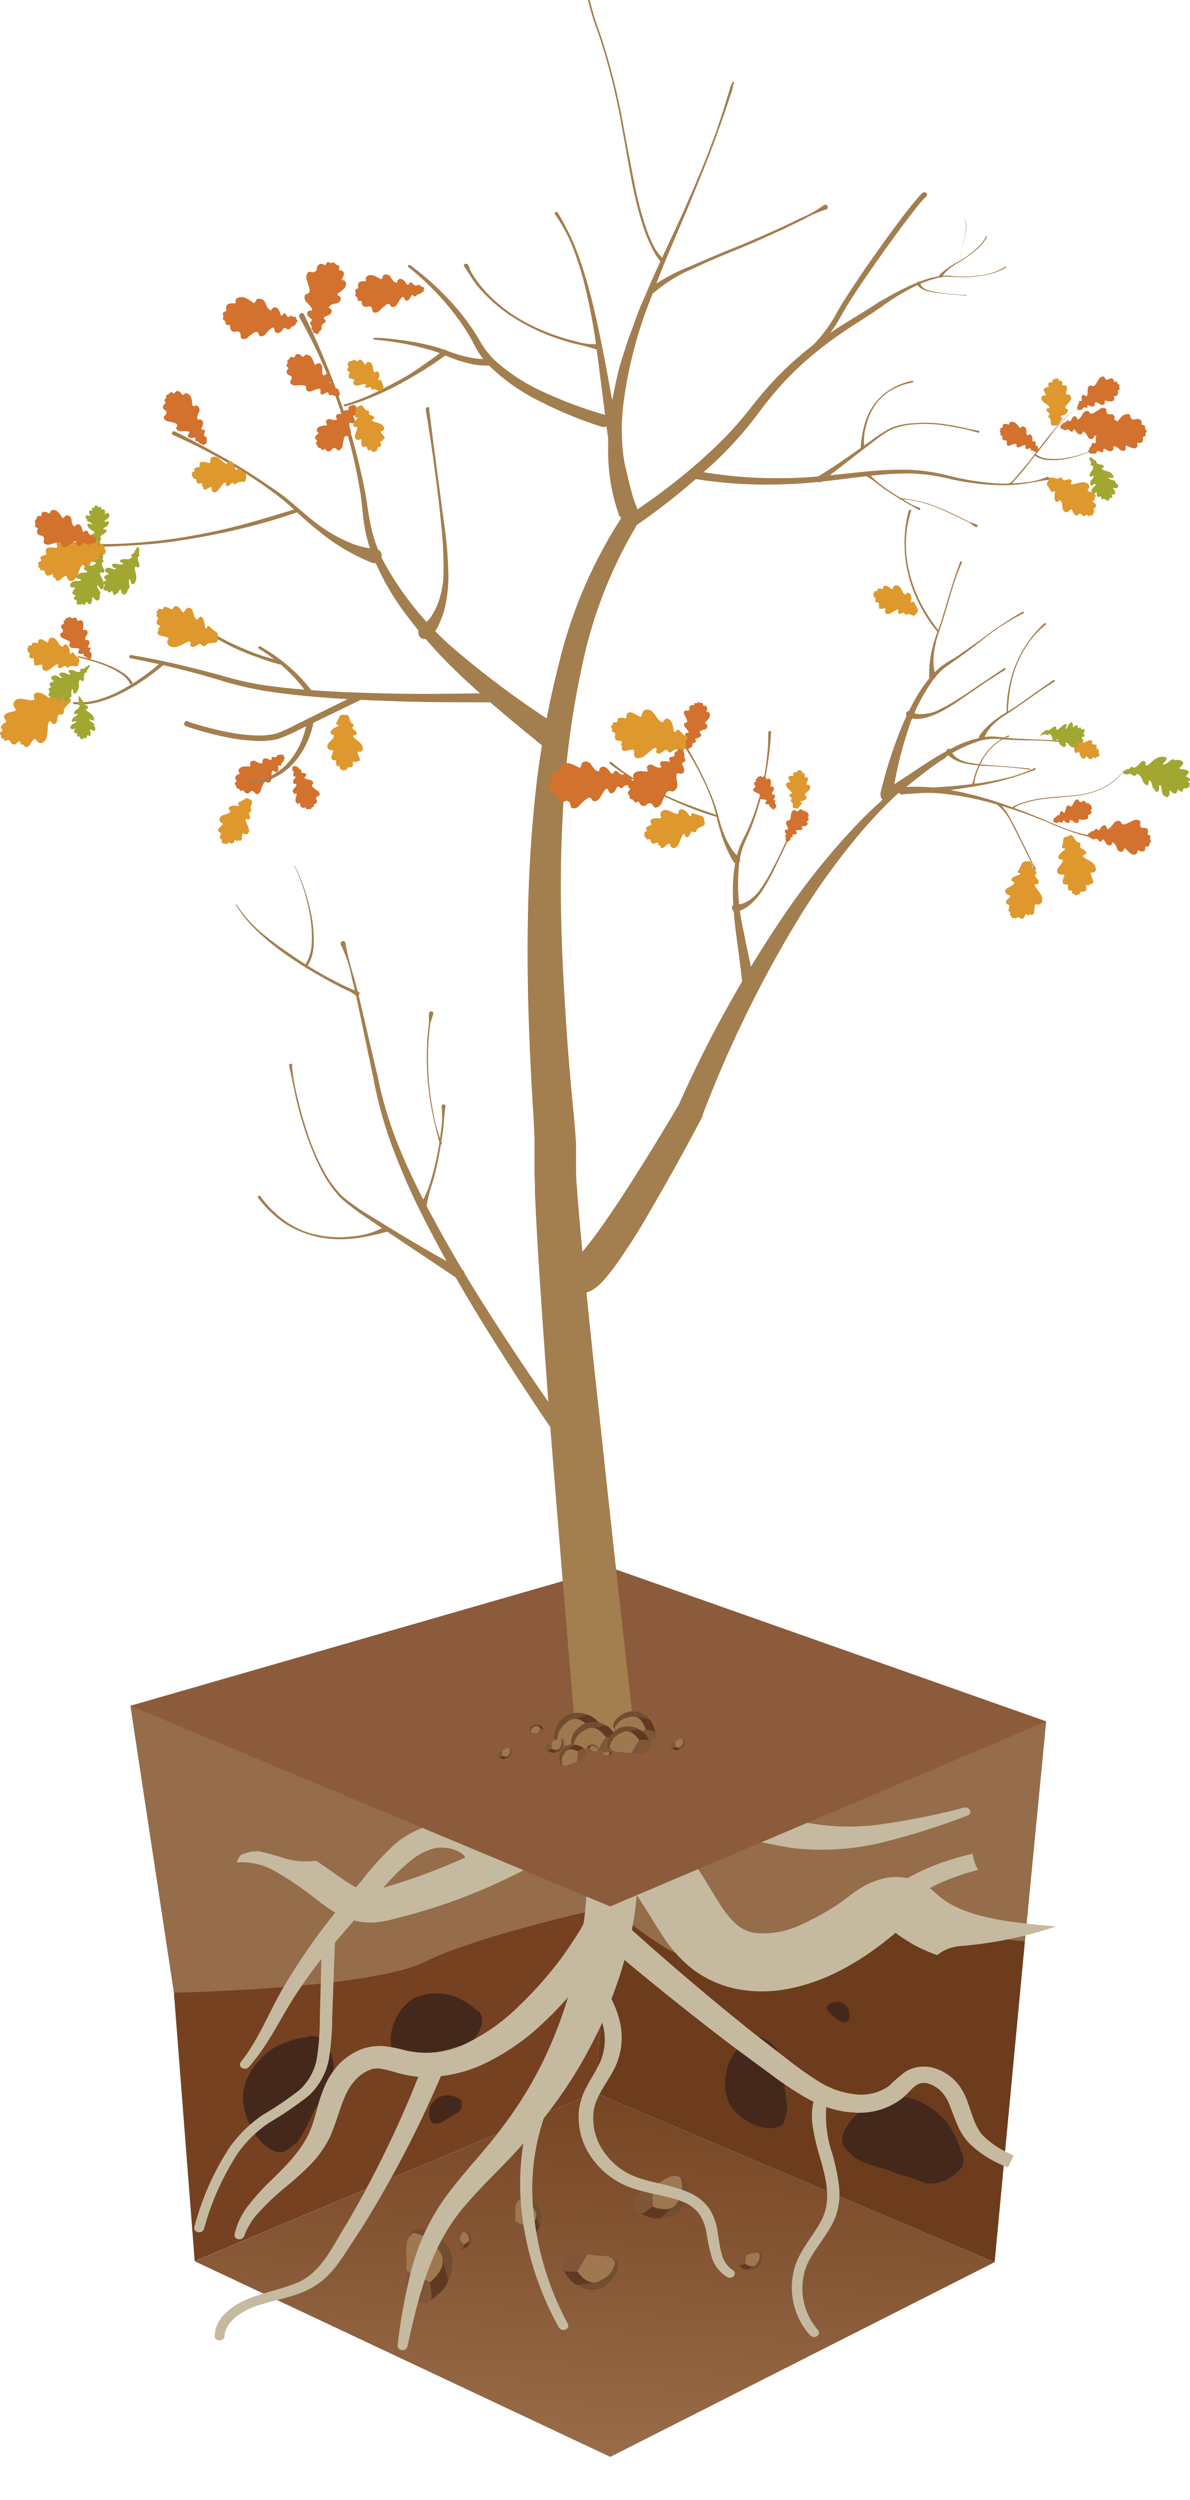 <?xml version="1.0" encoding="UTF-8"?>
<svg xmlns="http://www.w3.org/2000/svg" xmlns:xlink="http://www.w3.org/1999/xlink" viewBox="0 0 143.09 300.41">
  <defs>
    <style>.cls-1{fill:none;}.cls-2{fill:#956d4b;}.cls-3{clip-path:url(#clip-path);}.cls-4{fill:url(#Безымянный_градиент_2);}.cls-5{fill:#754120;}.cls-6{fill:#44281c;}.cls-7{fill:#6c3c1d;}.cls-8{fill:#714d31;}.cls-9{fill:#613822;}.cls-10{fill:#7f5637;}.cls-11{fill:#a07850;}.cls-12{fill:#c5ba9f;}.cls-13{fill:#8b5b3c;}.cls-14{fill:#d3712e;}.cls-15{fill:#a37e4e;}.cls-16{fill:#de982d;}.cls-17{fill:#a2a732;}.cls-18{fill:#613922;}</style>
    <clipPath id="clip-path">
      <polygon class="cls-1" points="23.41 271.74 73.38 295.25 119.6 271.85 71.54 251.49 23.41 271.74"></polygon>
    </clipPath>
    <linearGradient id="Безымянный_градиент_2" x1="-2336.61" y1="-174.23" x2="-2333.81" y2="-174.23" gradientTransform="matrix(34.36, 0, 0, -34.36, 80289.02, -5712.52)" gradientUnits="userSpaceOnUse">
      <stop offset="0" stop-color="#a17551"></stop>
      <stop offset="0.38" stop-color="#a17551"></stop>
      <stop offset="0.89" stop-color="#7a4928"></stop>
      <stop offset="1" stop-color="#72401f"></stop>
    </linearGradient>
  </defs>
  <g id="Слой_2" data-name="Слой 2">
    <g id="Слой_1-2" data-name="Слой 1">
      <path class="cls-2" d="M73.37,229.1S83,240.4,90.43,240.86s32.81-7.56,32.81-7.56l2.56-26.43-52.43-18.5Z"></path>
      <path class="cls-2" d="M15.68,205l5.23,34.48s18.58,2.79,21.83,1.86,18.12-6.51,22.3-6.51,8.33-5.72,8.33-5.72V188.37Z"></path>
      <g class="cls-3">
        <rect class="cls-4" x="47.07" y="224.17" width="48.87" height="98.4" transform="translate(-205.31 330.09) rotate(-86.92)"></rect>
      </g>
      <path class="cls-5" d="M23.41,271.73l-2.5-32.26s23.69-.47,30.2-3.72,22.27-6.65,22.27-6.65l-1.84,22.39Z"></path>
      <path class="cls-6" d="M57.17,241.47a8.52,8.52,0,0,0-2.83-1.67v0s-3.78-1.13-5.85,1.42-1.7,5.29-.77,5.73a11.08,11.08,0,0,0,1.63.34l.1,0a28,28,0,0,0,3.5-.8,1.86,1.86,0,0,0,.61-.15l.65-.19c1.48-.46,1.66-.13,2.69-1A4,4,0,0,0,58,242.52l-.21-.5h0l0,0a1,1,0,0,0-.59-.51"></path>
      <path class="cls-6" d="M36.89,244.8a11,11,0,0,0-4,1.33v0s-4.3,2.69-3.59,6.84,3.66,6.13,4.88,5.6a13.64,13.64,0,0,0,1.71-1.28l0-.13c.92-1.06,1.6-3.16,2.21-4.06a2.18,2.18,0,0,0,.36-.72c.1-.2.21-.42.37-.79.81-1.81,1.28-1.71,1.29-3.45a5.12,5.12,0,0,0-1.54-3.21,3.47,3.47,0,0,0-.65-.22v0h-.07a1.3,1.3,0,0,0-1,.14"></path>
      <path class="cls-7" d="M73.37,229.1l-1.83,22.39,48.06,20.36,3.64-38.55s-15-1.73-21.48-.8-17.83,3.71-21.24,1.86a45.07,45.07,0,0,1-7.15-5.26"></path>
      <path class="cls-6" d="M55.07,252.1a3.48,3.48,0,0,0-1.25-.31h0a2.31,2.31,0,0,0-2,1.19c-.49,1.18-.05,2.17.35,2.24l.65-.06,0,0a11.31,11.31,0,0,0,1.22-.68l.21-.13.23-.15c.5-.33.61-.23.89-.68a1.52,1.52,0,0,0,.12-1.08l-.13-.16h0Z"></path>
      <path class="cls-6" d="M102.15,242.46a2.3,2.3,0,0,0-.11-.89h0s-.38-1-1.27-1-1.43.5-1.37.78l.2.41h0l.75.63.14.11.14.11c.35.24.31.33.67.41a1,1,0,0,0,.73-.19l.07-.12h0v-.23Z"></path>
      <path class="cls-6" d="M115.58,258.65a11,11,0,0,0-1.91-3.82h0s-3.31-3.91-7.35-2.6-5.6,4.54-4.89,5.68a13.64,13.64,0,0,0,1.53,1.53l.13,0c1.19.76,3.39,1.13,4.37,1.61a2.47,2.47,0,0,0,.77.26l.84.25c1.94.55,1.9,1,3.64.79a5.15,5.15,0,0,0,3-2,3,3,0,0,0,.13-.69h0v-.08a1.29,1.29,0,0,0-.28-1"></path>
      <path class="cls-6" d="M89.46,245.36a8.37,8.37,0,0,0-1.87,2.69v0s-1.4,3.67,1,5.9,5.11,2.08,5.62,1.19a11,11,0,0,0,.46-1.59l0-.1a27.58,27.58,0,0,0-.52-3.53,1.75,1.75,0,0,0-.11-.61c0-.17-.07-.36-.14-.66-.34-1.5,0-1.65-.81-2.74a3.92,3.92,0,0,0-2.44-1.26l-.51.17v0l0,0a1,1,0,0,0-.54.54"></path>
      <path class="cls-8" d="M89.64,272.74a1.59,1.59,0,0,0,1.57-.42c.54-.69.43-1.43.17-1.54l-.44-.09c-.29,0-.31.69-.33.71Z"></path>
      <path class="cls-9" d="M88.7,272.16s.88.79,1.24.55a8.71,8.71,0,0,1,.8-.46l0-.24-1-.32-.57.19Z"></path>
      <path class="cls-10" d="M88.64,272c0,.11.12.36.4.27a4.65,4.65,0,0,0,.53-.22l.32-1c.07-.15.15-.19-.25-.06s-.45,0-.72.29a1.09,1.09,0,0,0-.28.69"></path>
      <path class="cls-11" d="M89.57,272.07a4.61,4.61,0,0,0,.12-.7c0-.31,0-.39.29-.43s.83-.33,1.1-.22.26.08.26.44A1.22,1.22,0,0,1,91,272a.71.71,0,0,1-.76.33,1.79,1.79,0,0,1-.63-.28"></path>
      <path class="cls-8" d="M79,266.61s2.39.13,3.25-1.67.25-3.36-.37-3.48a6.11,6.11,0,0,0-1,0c-.65,0-.37,1.66-.39,1.7Z"></path>
      <path class="cls-9" d="M76.61,265.79s2.3,1.32,3,.62a19.37,19.37,0,0,1,1.53-1.4l-.16-.52a7.19,7.19,0,0,0-2.26-.25c-.37.2-1,.62-1.16.69Z"></path>
      <path class="cls-10" d="M76.42,265.52c.11.2.44.73,1,.4a9.74,9.74,0,0,0,1-.75s.19-1.94.26-2.29.23-.48-.58,0-1,.31-1.44,1a2.41,2.41,0,0,0-.28,1.66"></path>
      <path class="cls-11" d="M78.46,265.17a11.05,11.05,0,0,0,0-1.59c-.09-.7-.15-.87.42-1.09s1.68-1.12,2.33-1,.6.06.77.84a2.89,2.89,0,0,1-.42,2.1A1.6,1.6,0,0,1,80,265.48a4.2,4.2,0,0,1-1.54-.31"></path>
      <path class="cls-8" d="M69,274.38s1.87,1.42,3.54.43,2-2.58,1.62-3a7.68,7.68,0,0,0-.83-.53c-.56-.33-1.22,1.15-1.25,1.16Z"></path>
      <path class="cls-9" d="M67.55,272.43s1.14,2.33,2.08,2.14,2-.3,2-.3l.15-.51s-1.29-1.4-1.69-1.43-1.15-.05-1.32-.08Z"></path>
      <path class="cls-10" d="M67.55,272.11c0,.23,0,.83.58.86a8.3,8.3,0,0,0,1.26,0l1.46-1.7c.25-.25.45-.28-.47-.33s-.95-.27-1.7,0a2.36,2.36,0,0,0-1.13,1.19"></path>
      <path class="cls-11" d="M69.39,272.94a11.08,11.08,0,0,0,.83-1.31c.31-.61.35-.79.93-.65s2,0,2.44.44.45.38.17,1.11A2.81,2.81,0,0,1,72.27,274a1.56,1.56,0,0,1-1.81,0,3.92,3.92,0,0,1-1.07-1.09"></path>
      <path class="cls-8" d="M64.71,267.94a2.66,2.66,0,0,0,.09-2.72c-.86-1.21-2.1-1.39-2.41-1l-.35.67c-.21.45,1,.85,1,.88Z"></path>
      <path class="cls-9" d="M63.31,269.18s1.7-1,1.5-1.73-.36-1.51-.36-1.51l-.4-.09s-1,1.09-1,1.4,0,.87,0,1Z"></path>
      <path class="cls-10" d="M63.07,269.2c.18,0,.64,0,.62-.5a6,6,0,0,0-.11-1l-1.4-1c-.2-.17-.23-.32-.21.38s-.15.74.12,1.3a1.75,1.75,0,0,0,1,.78"></path>
      <path class="cls-11" d="M63.58,267.74a7.93,7.93,0,0,0-1.06-.54c-.48-.2-.62-.22-.55-.67s-.12-1.51.18-1.89.26-.37.83-.2a2.15,2.15,0,0,1,1.22,1,1.2,1.2,0,0,1,.14,1.39,3,3,0,0,1-.76.88"></path>
      <path class="cls-8" d="M56.24,270a1.17,1.17,0,0,0,.39-1.12c-.21-.61-.7-.85-.87-.74l-.23.24.29.48Z"></path>
      <path class="cls-9" d="M55.5,270.29s.84-.21.84-.52a5.52,5.52,0,0,1,0-.67l-.16-.09-.58.45-.12.42Z"></path>
      <path class="cls-10" d="M55.4,270.27l.32-.13.08-.41-.45-.59c-.06-.1-.06-.17-.14.13s-.15.29-.12.55a.8.8,0,0,0,.31.45"></path>
      <path class="cls-11" d="M55.8,269.73l-.37-.36-.15-.35.32-.76.37,0a.91.91,0,0,1,.37.59.51.51,0,0,1-.11.59Z"></path>
      <path class="cls-8" d="M53.64,274.63s1.64-2.64.14-4.73-3.66-2.38-4.19-1.77a10.23,10.23,0,0,0-.6,1.17c-.37.77,1.66,1.46,1.69,1.51Z"></path>
      <path class="cls-9" d="M51.24,276.78s2.94-1.79,2.57-3a26.63,26.63,0,0,1-.64-2.62l-.69-.14s-1.69,1.88-1.69,2.42.08,1.51.06,1.75Z"></path>
      <path class="cls-10" d="M50.81,276.82c.31,0,1.11,0,1.08-.87a11.34,11.34,0,0,0-.2-1.66s-2.08-1.41-2.43-1.72-.41-.56-.37.66-.25,1.29.22,2.24a3.06,3.06,0,0,0,1.7,1.35"></path>
      <path class="cls-11" d="M51.69,274.29a14.53,14.53,0,0,0-1.83-.93c-.85-.33-1.09-.37-1-1.16s-.22-2.61.29-3.28.45-.64,1.44-.34a3.62,3.62,0,0,1,2.12,1.78,2.07,2.07,0,0,1,.28,2.38,5.3,5.3,0,0,1-1.32,1.55"></path>
      <path class="cls-12" d="M116.37,252.66a7.24,7.24,0,0,0-1.29-2.35,5.89,5.89,0,0,0-2.58-1.73,4.45,4.45,0,0,0-1.84-.21,4.26,4.26,0,0,0-1.77.58,18.44,18.44,0,0,0-2,1.73,5.76,5.76,0,0,1-4,1,10.07,10.07,0,0,1-4.32-1.47,40.45,40.45,0,0,1-4-2.83l-4-3.09q-7.51-6-14.6-12.37c.06-.29.12-.59.17-.89.2-1.09.33-2.18.43-3.28l1,1.53c.71,1.13,1.35,2.19,2.17,3.44a16.1,16.1,0,0,0,3.44,3.84,13.14,13.14,0,0,0,5.77,2.53,16.31,16.31,0,0,0,6.1-.14,23.3,23.3,0,0,0,5.06-1.69,31.52,31.52,0,0,0,4.2-2.41c.66-.44,1.28-.91,1.89-1.37l.9-.72c.25-.21.42-.35.6-.48h0c.32.24.63.49,1,.7a16,16,0,0,0,2.35,1.31c.54.25,1.09.47,1.64.67a4.89,4.89,0,0,1,2.72-1.09,48.41,48.41,0,0,0,11.58-2.36c-4.72-.41-9.31-.88-12.43-2.55a10.17,10.17,0,0,1-1.29-.82c-.22-.14-.37-.32-.57-.47s-.39-.37-.9-.77a23.11,23.11,0,0,1,3.37-1.45c.79-.28,1.61-.52,2.44-.75a4.7,4.7,0,0,1-.65-1.94c-.89.22-1.78.45-2.67.73a26.39,26.39,0,0,0-5.16,2.21,7.25,7.25,0,0,0-2.72,0,9.5,9.5,0,0,0-3.36,1.48c-.39.26-.77.55-1.07.78l-.74.55c-.51.35-1,.7-1.54,1a26.8,26.8,0,0,1-3.21,1.7,10.4,10.4,0,0,1-5.83,1.06,4.45,4.45,0,0,1-2-.92,10.66,10.66,0,0,1-1.89-2.2c-.63-1-1.35-2.14-2-3.24l-2.1-3.35-2.09-3.35a3.46,3.46,0,0,0-.62-.87c1.63.31,3.3.75,5,1.24a68.48,68.48,0,0,0,10.42,2.52,31.12,31.12,0,0,0,11-.76,85.84,85.84,0,0,0,9.93-3.15.5.5,0,0,0,.34-.61.61.61,0,0,0-.73-.35,87.37,87.37,0,0,1-10,2,27.46,27.46,0,0,1-9.73-.36,63.48,63.48,0,0,1-9.25-3.39,38,38,0,0,0-10.76-3.11H76a3,3,0,0,0-.42,0,3.5,3.5,0,0,0-1.49.34,3.48,3.48,0,0,0-.56-.34A2.47,2.47,0,0,0,72,210.65a2.94,2.94,0,0,0-3.63,1.16l-.13.24a12.13,12.13,0,0,0-.59,1.34l-.68,1.3c-.29.41-.55.84-.85,1.25s-.64.8-1,1.18a23.71,23.71,0,0,1-5.22,4.09l-.79.44-.06-.11a5.66,5.66,0,0,0-1.5-1.31,8.05,8.05,0,0,0-3.65-1,8.71,8.71,0,0,0-1.9.12,7.9,7.9,0,0,0-1.76.55,10.6,10.6,0,0,0-2.77,1.73,33,33,0,0,0-3.82,4.17l-.84,1a12.57,12.57,0,0,1-1.52-.92c-1-.69-2.11-1.5-3.28-2.28a9,9,0,0,1-3.87-.3,24.6,24.6,0,0,0-2.37-.68c-1.3-.31-1.54-.34-.74-.12l-.79,0a12,12,0,0,0-1.32.43c-.17.29-.33.58-.48.88a8.35,8.35,0,0,1,4.35.89,42.52,42.52,0,0,1,5.82,4c.51.35,1.06.76,1.71,1.14l-.06.07a74.57,74.57,0,0,0-6.13,8.84c-1.82,3.09-3,6.33-5.18,9.05a.48.48,0,0,0,.13.7.66.66,0,0,0,.83-.09c2.49-2.8,3.88-6.07,5.81-8.94q1.37-2.07,2.93-4.06l-.19,6.9a31.72,31.72,0,0,1-.33,4.86,6.77,6.77,0,0,1-2.13,4,40.11,40.11,0,0,1-4.43,3,15.79,15.79,0,0,0-4,3.94,32.86,32.86,0,0,0-4.2,9.51v0a.5.5,0,0,0,.42.62.61.61,0,0,0,.73-.35,32.18,32.18,0,0,1,4.13-9.21,14.47,14.47,0,0,1,3.77-3.62,43.37,43.37,0,0,0,4.6-3.13,7.89,7.89,0,0,0,2.54-4.57,32.78,32.78,0,0,0,.39-5l.32-8.9c.65-.78,1.32-1.56,2-2.34l.31-.35.17.06a7.69,7.69,0,0,0,2.89.13,16.87,16.87,0,0,0,2.23-.49,67.78,67.78,0,0,0,14.9-5.63,29.14,29.14,0,0,0,6.54-4.78q.6-.61,1.17-1.29l0,.38c.07.74.08,1.49.13,2.24a62.3,62.3,0,0,1-.33,9l-.12.82c-.15.28-.31.56-.47.83q-1,1.6-2.1,3.15A46.09,46.09,0,0,1,62.47,241a23.68,23.68,0,0,1-6.32,4.52,10.91,10.91,0,0,1-7.59.83,15.87,15.87,0,0,0-2.24-.44,6.42,6.42,0,0,0-2.54.24,7.42,7.42,0,0,0-3.67,2.7c-1.75,2.35-1.9,5-2.81,7.18s-2.65,4-4.58,5.87a28.67,28.67,0,0,0-2.75,3,8.93,8.93,0,0,0-1.77,3.6.52.52,0,0,0,.43.58.62.62,0,0,0,.73-.36v0a8.1,8.1,0,0,1,1.91-3A27.78,27.78,0,0,1,34.13,263a39.22,39.22,0,0,0,3.09-2.76,12.74,12.74,0,0,0,2.49-3.51c1.09-2.53,1.48-5,2.83-6.54a4.56,4.56,0,0,1,2.26-1.56,2.9,2.9,0,0,1,1.14,0,17.61,17.61,0,0,1,1.73.44,15.18,15.18,0,0,0,2.52.5h.11a130,130,0,0,1-8.58,17.61c-1.87,2.93-3.18,6.35-6.73,7.42-1.71.64-3.68,1-5.56,1.84A8.47,8.47,0,0,0,27,278.09a3.92,3.92,0,0,0-1.19,2.65.55.55,0,0,0,.58.51.56.56,0,0,0,.61-.49c.05-1.46,1.5-2.66,3.11-3.36s3.58-1,5.49-1.65a10,10,0,0,0,2.76-1.37,10.92,10.92,0,0,0,2.07-2.06c1.12-1.5,2-3,3-4.47a132.57,132.57,0,0,0,9.59-18.36,16.59,16.59,0,0,0,4.85-1.32,27.11,27.11,0,0,0,7.43-5.06c1.06-1,2.06-2,3-3.09a52.62,52.62,0,0,1-3.07,7.84,48.38,48.38,0,0,1-5,8c-1.9,2.56-4.28,5-6.31,7.69a26.32,26.32,0,0,0-4.37,8.93,67,67,0,0,0-1.74,9.37.54.54,0,0,0,.48.57.6.6,0,0,0,.7-.41c1.34-6.13,2.82-12.36,7.12-17.17,2.08-2.44,4.6-4.69,6.83-7.28a30.32,30.32,0,0,0-.05,9.46,37.17,37.17,0,0,0,4.32,12.69.65.65,0,0,0,.79.24.49.49,0,0,0,.28-.69,35.74,35.74,0,0,1-4-12.38,26.67,26.67,0,0,1,1.11-12.33A58.89,58.89,0,0,0,69,249.44a59.8,59.8,0,0,0,3.41-6.36,6.74,6.74,0,0,1-.5,5.24c-.39.78-.91,1.56-1.36,2.43a7.85,7.85,0,0,0-.93,2.84,8.34,8.34,0,0,0,1.49,5.66A9.88,9.88,0,0,0,76.15,263c2.08.68,4.19.88,5.93,1.58a4.47,4.47,0,0,1,2,1.49,5.6,5.6,0,0,1,.88,2.33,25.45,25.45,0,0,0,.58,2.71,4.26,4.26,0,0,0,1.88,2.52.65.65,0,0,0,.82-.12.47.47,0,0,0-.13-.71h0a3.23,3.23,0,0,1-1.35-2c-.23-.81-.32-1.7-.48-2.61a6.72,6.72,0,0,0-1-2.78,5.84,5.84,0,0,0-2.61-2c-2-.85-4.18-1.08-6-1.73a8.09,8.09,0,0,1-4.15-3.23,6.9,6.9,0,0,1-1.14-4.72c.2-1.6,1.29-3,2.27-4.71a8.38,8.38,0,0,0,.94-5.8,11.83,11.83,0,0,0-1.07-3c.6-1.54,1.13-3.11,1.57-4.69q6.56,5.49,13.42,10.68l4.08,3A42.17,42.17,0,0,0,97,252.15c.26.14.53.28.81.41a8.46,8.46,0,0,0-.12,2.74,25.64,25.64,0,0,0,.86,3.8c.7,2.42,1.36,4.86.51,7.07s-3.09,4.17-3.65,6.9a8.58,8.58,0,0,0,2,7.57.66.66,0,0,0,.83.1.48.48,0,0,0,.12-.72h0a7.6,7.6,0,0,1-1.68-6.73c.47-2.33,2.63-4.16,3.72-6.72a8.07,8.07,0,0,0,.47-4,25.72,25.72,0,0,0-.8-3.79,13.87,13.87,0,0,1-.71-5.57,11.52,11.52,0,0,0,3.23.65,8.44,8.44,0,0,0,5.89-1.69c.77-.67,1.24-1.3,1.71-1.59a1.72,1.72,0,0,1,1.48-.18,3.73,3.73,0,0,1,1.61,1.05,5.31,5.31,0,0,1,1,1.78c.29.69.53,1.44.88,2.21a7.39,7.39,0,0,0,1.49,2.23,13.15,13.15,0,0,0,4.56,2.79c.22-.48.46-1,.69-1.44a11.13,11.13,0,0,1-3.73-2.41C117.26,255.59,116.93,254.21,116.37,252.66Zm-70-25.88-.3.09a28,28,0,0,1,3.44-3.38,7.85,7.85,0,0,1,2.06-1.16,4.43,4.43,0,0,1,1-.27,4.51,4.51,0,0,1,1,0,3.91,3.91,0,0,1,1.85.62,1.63,1.63,0,0,1,.54.54A76.14,76.14,0,0,1,46.36,226.78Z"></path>
      <path class="cls-12" d="M107,231.69s-.09-.05-.07-.05Z"></path>
      <polygon class="cls-13" points="15.68 204.99 73.37 229.1 125.8 206.87 73.37 188.37 15.68 204.99"></polygon>
      <path class="cls-14" d="M34.13,90.79a.2.2,0,0,0-.05-.09s0,0-.2,0-.21,0-.41,0c0,0-.06,0-.15.16S33,91,33,91a.3.3,0,0,0-.3,0,.18.18,0,0,0-.06.14c0,.06,0,.17,0,.19s-.17,0-.26-.06-.62-.32-.8.08a.29.29,0,0,0,0,.25c0,.06,0,.09-.08.11a.55.55,0,0,1-.31,0,2.51,2.51,0,0,1-.43-.22c-.3-.19-.76,0-.69.32s0,.3-.08.31-.78-.09-1.08.13-.25.46-.14.59,0,.17-.05.19-.57.21-.41.58a.28.28,0,0,0,.1.14s.11.11,0,.17-.25.25-.13.37a.53.53,0,0,1,.15.37c0,.07.06.08.23.11a.38.38,0,0,1,.2.2c.09.17.31,0,.37,0s.1.09.14.14a.41.41,0,0,0,.49.22.59.59,0,0,0,.18-.13c.07-.07.2-.19.35-.14a.65.65,0,0,1,.3.28c.16.24.57,0,.66-.3a4.34,4.34,0,0,1,.41-1,.29.29,0,0,1,.39,0c.21.12.52-.15.5-.54s0-1,.25-.86.27.17.35.16.22-.1.22-.41-.06-.33,0-.38.19,0,.28,0,.09-.21.1-.26.1-.15.16-.18.06-.06.1-.22.11-.12.13-.2,0-.09-.05-.13A.25.25,0,0,1,34.13,90.79Z"></path>
      <path class="cls-15" d="M69.12,207.32q-1.56-18.21-3-36.43-.69-9.1-1.29-18.25c-.19-3-.37-6.09-.5-9.18q0-1.16-.06-2.34c0-.41,0-.8,0-1.25,0-.22,0-.45,0-.75l0-.38h0v-.08c0-.23,0-.58,0-.93l0-1.09-.11-2.25c-.77-12.15-1.14-24.51,0-36.77A112.1,112.1,0,0,1,67.3,79.37a56.36,56.36,0,0,1,7.36-17.05,1,1,0,0,1,1.73,1.11h0A54.2,54.2,0,0,0,70,80a107.43,107.43,0,0,0-2.33,17.83c-.33,6-.29,12,0,18.07S68.38,128,69,134l.19,2.3.08,1.19c0,.41,0,.82,0,1.35v.2l0,.28c0,.27,0,.15,0,.19v.39c0,.31,0,.68,0,1,0,.73.08,1.47.13,2.22.22,3,.51,6,.8,9q.89,9.06,1.89,18.13,1.94,18.14,4,36.27h0a3.51,3.51,0,0,1-7,.8S69.12,207.35,69.12,207.32Z"></path>
      <path class="cls-15" d="M113.53,91.18a28,28,0,0,0-5.26,3.9,55,55,0,0,0-4.57,4.72A84.72,84.72,0,0,0,96,110.43,144.49,144.49,0,0,0,84.48,134l0,.09,0,.06c-1.88,3.57-3.81,7.08-5.84,10.57-1,1.75-2,3.48-3.17,5.21-.56.86-1.14,1.72-1.78,2.58-.33.43-.67.86-1.07,1.31a9.21,9.21,0,0,1-.7.7l-.24.19-.28.21a3.55,3.55,0,0,1-1,.44,2.15,2.15,0,1,1-1-4.18.8.8,0,0,0-.31.13h0l.06,0a3.36,3.36,0,0,0,.38-.34c.28-.28.57-.62.87-1,.59-.71,1.16-1.49,1.73-2.27,1.14-1.59,2.23-3.23,3.31-4.9,2.14-3.33,4.23-6.73,6.24-10.15l-.08.15a146.78,146.78,0,0,1,13-23.31A86.18,86.18,0,0,1,103,99.12a55.21,55.21,0,0,1,4.89-4.53,28.69,28.69,0,0,1,5.57-3.67.15.15,0,0,1,.19.07.15.15,0,0,1-.06.18Z"></path>
      <path class="cls-15" d="M75.11,62.22a75.07,75.07,0,0,0,8.06-5.95c1.28-1.08,2.5-2.22,3.69-3.39a44.92,44.92,0,0,0,3.31-3.74,44,44,0,0,1,3.34-3.89,38.68,38.68,0,0,1,3.81-3.43,48.32,48.32,0,0,1,4.2-2.91c1.43-.91,2.9-1.75,4.28-2.69h0a.32.32,0,0,1,.37.52c-1.39,1-2.85,1.87-4.25,2.8a47.33,47.33,0,0,0-4.06,3,36.81,36.81,0,0,0-3.64,3.42,45.43,45.43,0,0,0-3.17,3.88,46.13,46.13,0,0,1-3.32,3.92C86.54,55,85.32,56.14,84,57.27a76.05,76.05,0,0,1-8.1,6.27.78.78,0,0,1-.87-1.3h0Z"></path>
      <path class="cls-15" d="M72.38,51.3a49.18,49.18,0,0,1-7.2-2.94,23.81,23.81,0,0,1-6.4-4.45,10.36,10.36,0,0,1-1.24-1.56c-.36-.59-.62-1.15-.93-1.7a27.31,27.31,0,0,0-2.12-3.13,33.2,33.2,0,0,0-5.34-5.39h0a.16.16,0,1,1,.19-.25A33.39,33.39,0,0,1,55,37.15a27.19,27.19,0,0,1,2.29,3.12c.33.56.65,1.14,1,1.63a9.82,9.82,0,0,0,1.19,1.39,22.63,22.63,0,0,0,6.29,4,47.66,47.66,0,0,0,7.08,2.59h0a.75.75,0,0,1,.51.91.74.74,0,0,1-.9.5Z"></path>
      <path class="cls-15" d="M45,40.59c1.19,0,2.36.17,3.54.32a28.48,28.48,0,0,1,3.5.69,14.8,14.8,0,0,1,1.71.55c.54.21,1.09.39,1.65.55a14.12,14.12,0,0,0,1.69.36,7.06,7.06,0,0,0,1.64.06h0a.4.4,0,1,1,.1.8h0a7.65,7.65,0,0,1-1.88-.13,14.63,14.63,0,0,1-1.76-.45c-.57-.19-1.13-.4-1.68-.64s-1.08-.43-1.63-.6A34.34,34.34,0,0,0,45,40.82a.11.11,0,0,1-.11-.12A.12.12,0,0,1,45,40.59Z"></path>
      <path class="cls-15" d="M41.49,48.59a25.74,25.74,0,0,0,3.17-1.19c1-.46,2-1,3-1.52s2-1.14,2.89-1.77,1.86-1.29,2.76-2h0a.32.32,0,0,1,.45.06.33.33,0,0,1-.07.45h0c-.93.67-1.87,1.32-2.84,1.92s-2,1.18-3,1.72-2,1-3.11,1.45a22.53,22.53,0,0,1-3.24,1.12.13.13,0,0,1-.17-.1.13.13,0,0,1,.1-.16Z"></path>
      <path class="cls-15" d="M96.71,43.2a.34.34,0,0,1-.25-.13.32.32,0,0,1,.06-.44,17.54,17.54,0,0,0,4.08-5c1.64-3.1,9.31-13.79,10.38-14.48a.31.31,0,0,1,.44.09.32.32,0,0,1-.1.44c-.86.55-8.5,11.12-10.16,14.25a17.74,17.74,0,0,1-4.25,5.16A.37.37,0,0,1,96.71,43.2Z"></path>
      <path class="cls-15" d="M58.83,84.4c-3.64,0-7.27,0-10.91-.12S40.66,84,37,83.66c-1.81-.17-3.63-.38-5.43-.68a41.69,41.69,0,0,1-5.32-1.3,107.16,107.16,0,0,0-10.54-2.57h0a.2.2,0,0,1-.16-.23.19.19,0,0,1,.22-.16c3.61.59,7.14,1.46,10.65,2.4a39,39,0,0,0,5.27,1.21c1.78.26,3.58.45,5.38.58,3.61.27,7.23.39,10.85.45s7.25,0,10.87-.06h0a.55.55,0,0,1,.56.54.56.56,0,0,1-.54.56Z"></path>
      <path class="cls-15" d="M22.55,86.7a37.33,37.33,0,0,0,5.34,1.37,20.76,20.76,0,0,0,2.72.3,9,9,0,0,0,2.66-.23A20.42,20.42,0,0,0,35.74,87l2.5-1.23,5-2.47a.39.39,0,0,1,.52.18.38.38,0,0,1-.17.52h0l-5,2.42-2.5,1.21a20.15,20.15,0,0,1-2.61,1.16,9.39,9.39,0,0,1-2.88.24,20.32,20.32,0,0,1-2.81-.33,37.86,37.86,0,0,1-5.44-1.43.32.32,0,0,1-.19-.4.31.31,0,0,1,.4-.2Z"></path>
      <path class="cls-15" d="M31.26,77.66a20.9,20.9,0,0,1,3.43,2.4,17.29,17.29,0,0,1,1.52,1.45,16.23,16.23,0,0,1,1.34,1.62.31.31,0,1,1-.5.38h0a15.7,15.7,0,0,0-1.24-1.61,16.43,16.43,0,0,0-1.42-1.47,20,20,0,0,0-3.26-2.47h0a.15.15,0,0,1-.05-.22A.16.16,0,0,1,31.26,77.66Z"></path>
      <path class="cls-15" d="M24,75a20.4,20.4,0,0,0,2.23,1.46,25.23,25.23,0,0,0,2.38,1.2c.82.36,1.64.7,2.49,1s1.71.52,2.58.73h0a.23.23,0,1,1-.11.44h0A26.05,26.05,0,0,1,31,79c-.86-.29-1.7-.64-2.52-1s-1.62-.8-2.41-1.26a19.33,19.33,0,0,1-2.26-1.51.16.16,0,0,1,0-.23A.15.15,0,0,1,24,75Z"></path>
      <path class="cls-15" d="M19.74,79.84a26.58,26.58,0,0,1-2.41,1.85,22.14,22.14,0,0,1-2.61,1.55,14.38,14.38,0,0,1-2.83,1.12,8,8,0,0,1-3,.25.12.12,0,0,1-.11-.14.13.13,0,0,1,.14-.11h0a7.8,7.8,0,0,0,2.92-.29,13.76,13.76,0,0,0,2.75-1.14,23.78,23.78,0,0,0,2.54-1.57,28,28,0,0,0,2.34-1.85h0a.22.22,0,0,1,.32,0,.23.23,0,0,1,0,.32Z"></path>
      <path class="cls-15" d="M9.43,78.85a22.7,22.7,0,0,1,3.5,1.05,9.66,9.66,0,0,1,1.64.82A3.54,3.54,0,0,1,15.91,82a.16.16,0,0,1-.07.21.15.15,0,0,1-.21-.07h0a3.26,3.26,0,0,0-1.19-1.23,11.47,11.47,0,0,0-1.59-.84A21.93,21.93,0,0,0,9.4,79a.06.06,0,0,1-.05-.08A.08.08,0,0,1,9.43,78.85Z"></path>
      <path class="cls-15" d="M37.69,86.87a10.66,10.66,0,0,1-.94,2.7,9.66,9.66,0,0,1-1.62,2.32,7.3,7.3,0,0,1-2.3,1.63,8.43,8.43,0,0,1-2.7.71.11.11,0,0,1-.12-.1A.11.11,0,0,1,30.1,94h0a8.08,8.08,0,0,0,2.56-.82,6.52,6.52,0,0,0,2.08-1.64,9.12,9.12,0,0,0,1.41-2.26,10,10,0,0,0,.74-2.53v0a.4.4,0,0,1,.79.11Z"></path>
      <path class="cls-15" d="M83.82,56.61a53.6,53.6,0,0,0,10.34.85c3.47,0,6.91-.51,10.3-.82a41.12,41.12,0,0,1,5.07-.18,23.26,23.26,0,0,1,4.93.8,32.65,32.65,0,0,0,5.38.83,20.74,20.74,0,0,0,3-.07,9.66,9.66,0,0,0,3-.68h0a.22.22,0,0,1,.3.07c.05.09,0,.21-.13.27l-.09,0c-1.06.13-2.07.39-3.11.5a19.82,19.82,0,0,1-3.06.12,32.44,32.44,0,0,1-5.43-.72,22.39,22.39,0,0,0-4.87-.68,40.51,40.51,0,0,0-5,.3c-3.36.37-6.81.93-10.33,1a53.85,53.85,0,0,1-10.53-.64h0a.52.52,0,0,1-.44-.59.53.53,0,0,1,.6-.43Z"></path>
      <path class="cls-15" d="M117.61,52a20.2,20.2,0,0,0-2.41-.59c-.83-.16-1.69-.31-2.6-.4a14.42,14.42,0,0,0-2.79,0,8.4,8.4,0,0,0-2.66.61A15.3,15.3,0,0,0,105,53.09l-2.09,1.6c-1.37,1.07-2.73,2.14-4.17,3.2a.37.37,0,0,1-.52-.08.36.36,0,0,1,.08-.51l0,0h0c1.51-.91,2.94-1.88,4.36-2.88l2.14-1.51a18,18,0,0,1,2.27-1.46,8.65,8.65,0,0,1,2.73-.59,16.54,16.54,0,0,1,2.82,0c.91.09,1.78.24,2.61.4s1.63.38,2.43.5a.12.12,0,0,1,.1.14.11.11,0,0,1-.13.1Z"></path>
      <path class="cls-15" d="M110.47,61.29c-.51-.36-1.06-.59-1.59-.92s-1.07-.65-1.61-1a18.5,18.5,0,0,1-1.58-1.09,12.07,12.07,0,0,0-1.63-1.13.26.26,0,0,1-.1-.35.25.25,0,0,1,.34-.1.19.19,0,0,1,.08.07l0,0a7.35,7.35,0,0,0,1.38,1.35c.5.39,1,.77,1.55,1.11s1.07.67,1.6,1a8,8,0,0,0,1.62.78h0a.16.16,0,0,1,.11.18.13.13,0,0,1-.16.11Z"></path>
      <path class="cls-15" d="M117.24,63.29c-.18-.14-.39-.24-.56-.4s-.41-.21-.6-.32L114.9,62c-.77-.36-1.51-.71-2.23-1a15,15,0,0,0-2.15-.7,9.81,9.81,0,0,0-2.31-.29.09.09,0,0,1-.09-.08.09.09,0,0,1,.09-.09h0c.79.13,1.57.21,2.31.39a14,14,0,0,1,2.17.69c.72.28,1.47.62,2.25,1l1.19.58c.2.09.4.21.62.29a5.69,5.69,0,0,1,.69.25.16.16,0,0,1,.09.22.21.21,0,0,1-.25.08l-.05,0Z"></path>
      <path class="cls-15" d="M121.34,58.09a2.09,2.09,0,0,0,.63-.54l.51-.59,1-1.19c.65-.8,1.24-1.59,1.84-2.37s1.19-1.52,1.82-2.22a11.22,11.22,0,0,1,2.06-1.84s0,0,0,0,0,0,0,0a11.47,11.47,0,0,0-2,1.89c-.61.7-1.15,1.49-1.75,2.25s-1.23,1.56-1.84,2.35-1.32,1.58-2,2.37l0,.06a.23.23,0,0,1-.27,0,.14.14,0,0,1,0-.22Z"></path>
      <path class="cls-15" d="M132.21,53.71a13.62,13.62,0,0,1-4,1.44,8.11,8.11,0,0,1-2,.14,3,3,0,0,1-1.81-.57.09.09,0,0,1,0-.14.11.11,0,0,1,.15,0h0a2.89,2.89,0,0,0,1.69.55,8.22,8.22,0,0,0,2-.1,13.27,13.27,0,0,0,4-1.36s0,0,0,0S132.23,53.7,132.21,53.71Z"></path>
      <path class="cls-15" d="M103.48,53.72c.06-.46.08-.88.17-1.32a11,11,0,0,1,.27-1.27A7.92,7.92,0,0,1,105,48.74a7,7,0,0,1,.85-1,6.61,6.61,0,0,1,1.09-.87,8.35,8.35,0,0,1,2.74-1.11.12.12,0,0,1,.15.07.13.13,0,0,1-.09.13h0a8.25,8.25,0,0,0-2.68,1,5.94,5.94,0,0,0-1.91,1.85,7.82,7.82,0,0,0-1,2.35,6.39,6.39,0,0,0-.22,2.53h0a.2.2,0,0,1-.4.06Z"></path>
      <path class="cls-15" d="M105.67,36.33a36.88,36.88,0,0,1,3.55-1.91q.91-.42,1.86-.75a9.74,9.74,0,0,1,1.91-.49,5.16,5.16,0,0,1,1-.06c.32,0,.61.07.91.09a14.44,14.44,0,0,0,3.76-.25,7.08,7.08,0,0,0,2.24-.92h0s.1,0,.11,0,0,.1-.09.14h0a7.51,7.51,0,0,1-2.26.85,18.59,18.59,0,0,1-1.91.26,16.91,16.91,0,0,1-1.88,0c-.31,0-.62-.05-.92-.05a5.85,5.85,0,0,0-.92.09,13.34,13.34,0,0,0-3.62,1.39A26.71,26.71,0,0,0,106,36.86h0a.36.36,0,0,1-.5,0,.34.34,0,0,1,.12-.47Z"></path>
      <path class="cls-15" d="M116.22,35.53l-1.57-.13-1.57-.16a9.89,9.89,0,0,1-1.54-.25,3.74,3.74,0,0,1-.72-.29,2.26,2.26,0,0,1-.31-.23,1,1,0,0,1-.25-.35v0a.23.23,0,0,1,.13-.27.19.19,0,0,1,.27.08.28.28,0,0,1,0,.09.57.57,0,0,0,.09.27,1.27,1.27,0,0,0,.22.25,1.82,1.82,0,0,0,.63.34,10.21,10.21,0,0,0,1.5.3c.51.07,1,.12,1.56.17s1,.08,1.58.1c0,0,0,0,0,0a.06.06,0,0,1-.06.05Z"></path>
      <path class="cls-15" d="M118.69,28.48a6,6,0,0,1-1.13,1.41A14.64,14.64,0,0,1,116.11,31c-.51.37-1.06.63-1.56,1a4.84,4.84,0,0,0-.7.57,2.76,2.76,0,0,0-.55.66h0a.25.25,0,0,1-.28.12.16.16,0,0,1-.07-.24l0-.06a8.83,8.83,0,0,1,1.51-1.16c.53-.35,1.08-.61,1.58-.95a10.7,10.7,0,0,0,1.45-1.14,4.86,4.86,0,0,0,1.09-1.4.05.05,0,0,1,.07,0,0,0,0,0,1,0,.07Z"></path>
      <path class="cls-15" d="M115.77,26.14a1,1,0,0,1,.36.84,5.69,5.69,0,0,1-.12,1.37c-.09.5-.23,1-.33,1.54s-.2,1.06-.29,1.58a.05.05,0,0,1,0,.05,0,0,0,0,1,0,0c.07-.53.16-1.06.28-1.59s.27-1.05.36-1.55a5,5,0,0,0,.15-1.38,1.06,1.06,0,0,0-.4-.87l.07,0h0Z"></path>
      <path class="cls-15" d="M67.07,25.57a30.06,30.06,0,0,1,2,3.89,43.42,43.42,0,0,1,1.46,4.25c.85,2.91,1.48,5.93,2.08,9s1.12,6.14,1.71,9.24c.31,1.55.62,3.1,1,4.64.19.78.35,1.55.57,2.32l.29,1.16c.1.4.22.74.32,1.26a1,1,0,0,1-.79,1,.9.9,0,0,1-1.11-.64v0l0-.13c0-.27-.14-.71-.21-1.1l-.21-1.2c-.17-.79-.29-1.59-.42-2.39-.26-1.59-.49-3.17-.71-4.74l-1.2-9.34a72.79,72.79,0,0,0-1.66-9,39.84,39.84,0,0,0-1.39-4.25,19,19,0,0,0-2.08-3.8c-.07-.09,0-.19.09-.24a.28.28,0,0,1,.33.07Z"></path>
      <path class="cls-15" d="M88.12,10.21c0,.17.07.22,0,.34s-.09.31-.14.46l-.3.9c-.2.6-.39,1.2-.6,1.78-.41,1.17-.82,2.32-1.23,3.44-.83,2.24-1.73,4.39-2.58,6.5-1.74,4.22-3.56,8.17-5,12.2A51.56,51.56,0,0,0,75,48.24,25,25,0,0,0,76.58,61v0a1.05,1.05,0,0,1-.68,1.36,1.14,1.14,0,0,1-1.51-.52l0-.06a22.86,22.86,0,0,1-1.26-6.95,35.18,35.18,0,0,1,.49-6.77c.22-1.09.44-2.18.69-3.25s.62-2.1.94-3.14.72-2,1.09-3.07.76-2,1.21-3c1.67-4,3.66-7.89,5.47-12.09.91-2.09,1.81-4.23,2.64-6.48.44-1.11.81-2.27,1.2-3.44.2-.59.37-1.19.56-1.79l.28-.91.13-.47a1.75,1.75,0,0,1,.31-.59.18.18,0,0,1,0,.35Z"></path>
      <path class="cls-15" d="M99.25,25.2a14.13,14.13,0,0,0-2.72,1.2l-2.65,1.28c-1.79.81-3.56,1.62-5.35,2.34S85,31.49,83.26,32.31a18,18,0,0,0-4.62,2.85v0a.47.47,0,0,1-.57,0,.3.3,0,0,1-.06-.47l0,0A22.72,22.72,0,0,1,83,32c1.76-.77,3.53-1.52,5.33-2.24s3.59-1.52,5.38-2.32c.89-.41,1.77-.84,2.65-1.26A12.83,12.83,0,0,0,99,24.69h0a.31.31,0,0,1,.44,0,.29.29,0,0,1,0,.43A.27.27,0,0,1,99.25,25.2Z"></path>
      <path class="cls-15" d="M71.73,42a23.13,23.13,0,0,0-2.5-.67c-.82-.2-1.63-.45-2.43-.73a24.36,24.36,0,0,1-4.53-2.12,18.81,18.81,0,0,1-3.78-2.94A13,13,0,0,1,57,33.83L55.81,32a.18.18,0,0,1,.1-.28.33.33,0,0,1,.37.09h0l0,0c.18.29.22.63.41.93a10.61,10.61,0,0,0,.58.9,14.15,14.15,0,0,0,1.42,1.71,18,18,0,0,0,3.7,2.93,23.88,23.88,0,0,0,4.5,2.06c.79.27,1.59.5,2.41.7a7.34,7.34,0,0,0,2.51.31h0a.38.38,0,0,1,.44.28.34.34,0,0,1-.33.36A.42.42,0,0,1,71.73,42Z"></path>
      <path class="cls-15" d="M79.51,31.52a7.54,7.54,0,0,1-1.24-2,15.77,15.77,0,0,1-.83-2,40.43,40.43,0,0,1-1.13-4.07c-.6-2.72-1-5.42-1.51-8.07a79.21,79.21,0,0,0-1.75-7.77c-.18-.63-.34-1.27-.55-1.87l-.29-.93-.31-.92A33.19,33.19,0,0,1,70.73.12.13.13,0,0,1,70.81,0a.07.07,0,0,1,.1,0h0v0a33.93,33.93,0,0,0,1.15,3.78l.32.92.28.94c.22.6.37,1.25.56,1.87A77.5,77.5,0,0,1,75,15.37c.51,2.65,1,5.35,1.57,8.06a40.21,40.21,0,0,0,1.15,4.05,13.56,13.56,0,0,0,.84,2,5.07,5.07,0,0,0,1.31,1.71l0,0a.22.22,0,0,1,0,.35.35.35,0,0,1-.42,0A.08.08,0,0,1,79.51,31.52Z"></path>
      <path class="cls-15" d="M65.68,90c-3.65-3-7.66-6.21-11.43-9.92a55.93,55.93,0,0,1-5.18-5.9,31.49,31.49,0,0,1-4-6.75,18.59,18.59,0,0,1-1.18-3.82c-.24-1.35-.34-2.65-.49-3.95A63.73,63.73,0,0,0,41.73,52,61.42,61.42,0,0,0,36,38.13h0a.34.34,0,0,1,.12-.44.28.28,0,0,1,.42.07h0a92.73,92.73,0,0,1,5.59,14.13,72.6,72.6,0,0,1,1.84,7.6c.21,1.3.38,2.64.66,3.87A18.08,18.08,0,0,0,45.87,67a38,38,0,0,0,9.61,11.72,110.09,110.09,0,0,0,12,8.74l0,0a1.44,1.44,0,0,1,.25,2.06,1.51,1.51,0,0,1-2,.56Z"></path>
      <path class="cls-15" d="M51.6,49.11q.4,3.31.85,6.66c.3,2.25.6,4.47.89,6.7a49.57,49.57,0,0,1,.58,6.85,17.48,17.48,0,0,1-.39,3.56,10,10,0,0,1-.59,1.8,5.73,5.73,0,0,1-1.13,1.82l-.05,0a.87.87,0,0,1-1.25.07,1,1,0,0,1,.36-1.52,3.15,3.15,0,0,0,1-1,8.16,8.16,0,0,0,.76-1.47,10.92,10.92,0,0,0,.69-3.31A49.76,49.76,0,0,0,53,62.55c-.21-2.26-.52-4.48-.81-6.71s-.64-4.42-1-6.61a.27.27,0,0,1,.19-.3.21.21,0,0,1,.26.16Z"></path>
      <path class="cls-15" d="M21,51.84c2.14,1.06,4.2,2.2,6.27,3.36s4,2.44,6,3.81,3.58,3.09,5.51,4.4a17.85,17.85,0,0,0,3.05,1.7,9.45,9.45,0,0,0,3.24.85h.07a.78.78,0,0,1,.75.88.87.87,0,0,1-1.16.79,23.85,23.85,0,0,1-6.3-3.73c-1.91-1.45-3.5-3.21-5.39-4.59a52.32,52.32,0,0,0-5.9-3.84,66.92,66.92,0,0,0-6.33-3.19.24.24,0,0,1-.11-.31.25.25,0,0,1,.32-.13Z"></path>
      <path class="cls-15" d="M7.61,65a36.72,36.72,0,0,0,7.12.33,67.69,67.69,0,0,0,7.11-.73c2.36-.39,4.69-.86,7-1.47s4.57-1.31,6.84-2a.2.2,0,0,1,.25.14.24.24,0,0,1-.15.27,65.16,65.16,0,0,1-6.86,2c-2.33.58-4.67,1-7,1.38s-4.75.57-7.15.68a60,60,0,0,1-7.22,0,.29.29,0,0,1-.26-.32A.3.3,0,0,1,7.57,65h0Z"></path>
      <path class="cls-15" d="M67.18,173c-3.1-4.54-6.1-9.12-9-13.8s-5.57-9.44-8-14.36A80.86,80.86,0,0,1,47,137.35a49.77,49.77,0,0,1-2.12-7.87q-.82-3.91-1.65-7.86c-.27-1.31-.56-2.64-.9-4A15.88,15.88,0,0,0,41,113.57h0a.33.33,0,0,1,.1-.44.31.31,0,0,1,.43.13.29.29,0,0,1,0,.13,41.82,41.82,0,0,0,1.06,4.18c.37,1.35.69,2.67,1,4,.61,2.62,1.22,5.22,1.83,7.83a48,48,0,0,0,2.27,7.73c1,2.51,2.15,5,3.39,7.37,2.49,4.82,5.29,9.5,8.24,14.08s6,9.1,9.21,13.54h0a.83.83,0,1,1-1.34,1Z"></path>
      <path class="cls-15" d="M35.11,128.08a26.23,26.23,0,0,0,.75,4.2c.33,1.39.73,2.76,1.19,4.11a27.39,27.39,0,0,0,1.67,3.94,13.61,13.61,0,0,0,2.45,3.44,26.65,26.65,0,0,0,3.46,2.41c1.21.74,2.4,1.49,3.61,2.21,2.41,1.46,4.85,2.85,7.31,4.19a.58.58,0,0,1,.24.79.59.59,0,0,1-.8.24l-.05,0h0l-7-4.68c-1.19-.78-2.35-1.57-3.52-2.37A30.48,30.48,0,0,1,41,144a14.51,14.51,0,0,1-2.46-3.56,34.54,34.54,0,0,1-1.67-4c-.46-1.37-.87-2.74-1.2-4.14s-.58-2.8-.9-4.21a.2.2,0,1,1,.39-.08Z"></path>
      <path class="cls-15" d="M53.57,133c-.18,1-.17,2-.33,3.07s-.31,2-.5,3-.43,2-.72,3a19.82,19.82,0,0,0-.77,3.08.4.4,0,0,1-.45.35.4.4,0,0,1-.36-.45.44.44,0,0,1,.06-.16l0-.06A11.49,11.49,0,0,0,51.77,142c.3-1,.56-2,.76-3s.37-2,.48-3a11,11,0,0,0,.09-3h0a.24.24,0,0,1,.2-.28.23.23,0,0,1,.27.18A.14.14,0,0,1,53.57,133Z"></path>
      <path class="cls-15" d="M52.11,121.83c-.12.3-.17.62-.31.93a6.38,6.38,0,0,0-.15,1c-.07.65-.13,1.3-.16,2a36.52,36.52,0,0,0,.06,3.91,34.43,34.43,0,0,0,.52,3.9,18.84,18.84,0,0,0,1.06,3.8.14.14,0,0,1-.26.1v0c-.31-1.29-.66-2.56-.91-3.86a33.69,33.69,0,0,1-.62-7.83c0-.66.08-1.31.15-2,0-.32.1-.64.1-1a5.49,5.49,0,0,1,0-1,.26.26,0,0,1,.27-.24.23.23,0,0,1,.24.25.13.13,0,0,1,0,.06Z"></path>
      <path class="cls-15" d="M42.77,119.65a3.16,3.16,0,0,0-1-.62c-.34-.17-.69-.32-1-.5q-1-.51-2-1.08c-1.34-.76-2.67-1.55-3.94-2.43a28.73,28.73,0,0,1-3.6-2.85,16.19,16.19,0,0,1-2.88-3.42,0,0,0,0,1,0-.06,0,0,0,0,1,.07,0A16.14,16.14,0,0,0,31.33,112,39.63,39.63,0,0,0,35,114.73a44.69,44.69,0,0,0,3.9,2.44,39.86,39.86,0,0,0,4.09,2l.09,0a.23.23,0,0,1,.13.32.25.25,0,0,1-.32.14Z"></path>
      <path class="cls-15" d="M35.51,104.16a23.58,23.58,0,0,1,2,6.21,15.06,15.06,0,0,1,.21,3,5.23,5.23,0,0,1-.8,2.82.16.16,0,0,1-.23,0,.19.19,0,0,1,0-.24h0a5.07,5.07,0,0,0,.79-2.65,14.57,14.57,0,0,0-.16-3,22.88,22.88,0,0,0-1.89-6.19.06.06,0,0,1,0-.07S35.49,104.14,35.51,104.16Z"></path>
      <path class="cls-15" d="M46.43,148.05c-.72.17-1.37.37-2.07.48a16.36,16.36,0,0,1-2.08.33,13.49,13.49,0,0,1-4.2-.24,13.32,13.32,0,0,1-2-.65,11,11,0,0,1-1.9-1,13.43,13.43,0,0,1-3.12-3,.17.17,0,0,1,0-.24.15.15,0,0,1,.23,0h0a12.83,12.83,0,0,0,3,3,10,10,0,0,0,3.82,1.67,13,13,0,0,0,4.12.2,10.17,10.17,0,0,0,3.92-1.11h0a.32.32,0,0,1,.44.12.33.33,0,0,1-.12.45Z"></path>
      <path class="cls-15" d="M89.38,119.39c-.21-2.44-.59-5-.93-7.62-.16-1.33-.29-2.69-.32-4.07a19.47,19.47,0,0,1,.29-4.1,10.56,10.56,0,0,1,.58-2c.28-.64.6-1.23.89-1.83A30.2,30.2,0,0,0,91.26,96a29.71,29.71,0,0,0,1.13-8h0a.17.17,0,0,1,.17-.16.16.16,0,0,1,.16.16h0a41.83,41.83,0,0,1-1.27,8,33,33,0,0,1-1.29,3.86c-.27.63-.57,1.25-.8,1.86a9.07,9.07,0,0,0-.47,1.93,24.07,24.07,0,0,0,.46,7.94c.49,2.6,1.08,5.11,1.56,7.53v0a.73.73,0,0,1-.64.84.75.75,0,0,1-.88-.55Z"></path>
      <path class="cls-15" d="M96.2,97.92l-1.48,3.17c-.48,1-1,2.09-1.51,3.14a22.54,22.54,0,0,1-1.72,3.06,8,8,0,0,1-1.2,1.34,4.52,4.52,0,0,1-.75.55,2.62,2.62,0,0,1-1,.37h0a.46.46,0,0,1-.52-.38.45.45,0,0,1,.38-.52.5.5,0,0,1,.21,0,1.47,1.47,0,0,0,.69-.07,4.43,4.43,0,0,0,.73-.35,5.41,5.41,0,0,0,1.24-1.15,21,21,0,0,0,1.79-3c.56-1,1-2.07,1.55-3.12s1-2.12,1.4-3.2a.12.12,0,0,1,.15-.07.12.12,0,0,1,.07.16Z"></path>
      <path class="cls-15" d="M82.52,89.61c.64,1.08,1.23,2.18,1.8,3.3a33.84,33.84,0,0,1,1.51,3.44c.47,1.18.67,2.43,1.11,3.59a10.2,10.2,0,0,0,.79,1.67,5.16,5.16,0,0,0,1.1,1.39l0,0a.43.43,0,0,1-.54.67.28.28,0,0,1-.09-.1A14.41,14.41,0,0,1,86.66,100c-.4-1.2-.58-2.44-1-3.61A24.93,24.93,0,0,0,84.18,93a33.52,33.52,0,0,0-1.86-3.24.12.12,0,0,1,0-.17.13.13,0,0,1,.17,0Z"></path>
      <path class="cls-15" d="M73.48,91.55a21,21,0,0,0,2.92,2.1c1,.62,2.1,1.18,3.18,1.71s2.19,1,3.31,1.42,2.27.81,3.4,1.21a.1.1,0,1,1-.06.2A34.65,34.65,0,0,1,82.81,97c-1.12-.44-2.22-.95-3.31-1.47s-2.14-1.12-3.18-1.74a34.55,34.55,0,0,1-3-2,.14.14,0,0,1,0-.2.13.13,0,0,1,.2,0Z"></path>
      <path class="cls-15" d="M124.44,92.52a36.31,36.31,0,0,1-7.86,2.08c-1.34.23-2.69.4-4,.54l-2,.18-1,.07-.51,0c-.18,0-.33,0-.56,0a.36.36,0,0,1-.34-.37.36.36,0,0,1,.36-.34h.07l.46,0h1.51c.68,0,1.35,0,2-.07,1.35-.08,2.7-.19,4-.35a33.55,33.55,0,0,0,4-.67,17.6,17.6,0,0,0,3.83-1.28.08.08,0,0,1,.12,0,.08.08,0,0,1,0,.12Z"></path>
      <path class="cls-15" d="M131,100.53c-.09,0-.12,0-.17,0l-.22-.05-.44-.11c-.29-.07-.56-.15-.83-.24-.53-.17-1-.36-1.51-.54-1-.38-1.81-.77-2.7-1.11a54.68,54.68,0,0,0-5.41-1.84,36.77,36.77,0,0,0-5.57-1.17,20.59,20.59,0,0,0-5.6,0h0a.44.44,0,0,1-.5-.36.43.43,0,0,1,.36-.5h0a21.62,21.62,0,0,1,5.8.32l1.41.27,1.4.34c.47.11.93.26,1.39.38s.92.27,1.37.42c1.82.58,3.61,1.28,5.37,2,.88.37,1.73.75,2.69,1.13.48.19,1,.37,1.53.53.26.08.54.16.83.22l.44.1.23,0a.78.78,0,0,1,.28.11.09.09,0,0,1-.1.06S131,100.56,131,100.53Z"></path>
      <path class="cls-15" d="M124.28,104.33a4.82,4.82,0,0,0-.44-1l-.49-1-1-2c-.33-.65-.66-1.3-1-1.92A6.09,6.09,0,0,0,120,96.79h0a.15.15,0,0,1,0-.21.16.16,0,0,1,.21,0h0a7.82,7.82,0,0,1,1.3,1.81c.35.64.69,1.29,1,1.95l1,2,.48,1a5,5,0,0,0,.54,1h0a.11.11,0,1,1-.17.15A.09.09,0,0,1,124.28,104.33Z"></path>
      <path class="cls-15" d="M116.86,94.3a6.45,6.45,0,0,0,.28-.92c.09-.31.19-.6.3-.9a8.62,8.62,0,0,1,.89-1.67,6.28,6.28,0,0,1,1.26-1.41,8.35,8.35,0,0,1,1.6-1,.11.11,0,0,1,.14,0,.1.1,0,0,1,0,.13h0c-.14.06-.3.08-.44.15s-.28.14-.41.22a5.91,5.91,0,0,0-.77.54,6.33,6.33,0,0,0-1.25,1.38,8.42,8.42,0,0,0-.86,1.66,9.24,9.24,0,0,0-.29.89,2.23,2.23,0,0,0-.12.92h0a.14.14,0,0,1-.12.17.14.14,0,0,1-.16-.12A.19.19,0,0,1,116.86,94.3Z"></path>
      <path class="cls-15" d="M121.65,97.08a3.53,3.53,0,0,1,.87-.47c.3-.12.6-.21.91-.3a16.74,16.74,0,0,1,1.87-.38c1.26-.18,2.53-.22,3.71-.34a10.49,10.49,0,0,0,3.33-.8,7.4,7.4,0,0,0,1.41-.84A12.93,12.93,0,0,0,135,92.82h0s0,0,0,.05h0A12.83,12.83,0,0,1,133.8,94a7.39,7.39,0,0,1-1.43.85,10.63,10.63,0,0,1-3.35.83c-1.19.13-2.45.18-3.71.36a16.86,16.86,0,0,0-1.85.38,7.22,7.22,0,0,0-.89.31,2.12,2.12,0,0,0-.75.49l0,0a.11.11,0,0,1-.15,0,.11.11,0,0,1,0-.16Z"></path>
      <path class="cls-15" d="M105.85,95.4a54.32,54.32,0,0,1,2.3-7.37,32.37,32.37,0,0,1,1.61-3.49,17.09,17.09,0,0,1,2.14-3.21A8.82,8.82,0,0,1,113.3,80c.53-.38,1.06-.7,1.59-1,1-.68,2-1.4,3-2.09a43.28,43.28,0,0,1,5-3.36h0a.23.23,0,0,1,.2,0c.06,0,.07.12,0,.14h0A26.42,26.42,0,0,0,118,77c-.92.72-1.9,1.45-2.91,2.18-.52.36-1,.71-1.53,1.09a8.49,8.49,0,0,0-1.28,1.33A21.74,21.74,0,0,0,109,88.32a43.3,43.3,0,0,0-1.67,7.32v0a.72.72,0,0,1-.82.62.71.71,0,0,1-.62-.81Z"></path>
      <path class="cls-15" d="M120.85,80.51c-.88.53-1.77,1.11-2.66,1.71l-2.68,1.84a21.1,21.1,0,0,1-2.82,1.7,8.6,8.6,0,0,1-1.6.54,4.14,4.14,0,0,1-.87.09,2.55,2.55,0,0,1-1-.15h0a.43.43,0,0,1-.25-.55.42.42,0,0,1,.55-.25.39.39,0,0,1,.17.11,1.41,1.41,0,0,0,.59.25,3.21,3.21,0,0,0,.76,0,4.92,4.92,0,0,0,1.54-.35,21.24,21.24,0,0,0,2.83-1.58c.93-.58,1.82-1.21,2.71-1.81l2.61-1.75a.14.14,0,0,1,.16,0,.09.09,0,0,1,0,.14Z"></path>
      <path class="cls-15" d="M115.65,67.62A31.26,31.26,0,0,0,114.43,71c-.34,1.12-.65,2.25-1,3.37s-.8,2.21-1,3.34a8.4,8.4,0,0,0-.18,1.73,4.73,4.73,0,0,0,.24,1.63v0a.4.4,0,0,1-.24.52.4.4,0,0,1-.52-.23l0-.12a12.15,12.15,0,0,1,.45-3.62c.28-1.16.79-2.22,1.12-3.33s.65-2.24,1-3.36.72-2.25,1.14-3.38a.12.12,0,0,1,.15-.08.12.12,0,0,1,.07.15Z"></path>
      <path class="cls-15" d="M109.56,61.39a13,13,0,0,0-.62,4.42,14.85,14.85,0,0,0,.65,3.87A16.88,16.88,0,0,0,111,73a26.14,26.14,0,0,0,1.9,2.85.1.1,0,0,1,0,.14.09.09,0,0,1-.13,0,17.77,17.77,0,0,1-1.94-2.84,17.54,17.54,0,0,1-1.41-3.34,15.44,15.44,0,0,1-.64-3.9,15,15,0,0,1,.46-4.45.28.28,0,0,1,.21-.21c.09,0,.14.06.11.17h0Z"></path>
      <path class="cls-15" d="M107.4,94.33c1.59-1,3.19-2.13,4.9-3.2.86-.52,1.74-1,2.66-1.47a12.48,12.48,0,0,1,2.89-1,6,6,0,0,1,1.52-.15c.52,0,1,.09,1.49.14,1,.1,1.93.13,2.85.18,1.84.07,3.55.14,4.94.26h0a.15.15,0,0,1,.11.13c0,.06,0,.11-.06.1h0a37.42,37.42,0,0,0-5-.35c-.92,0-1.89-.06-2.87-.1a14.64,14.64,0,0,0-1.47-.08,6.51,6.51,0,0,0-1.45.21,16.76,16.76,0,0,0-5.25,2.73c-1.61,1.15-3.13,2.38-4.58,3.56h0a.55.55,0,0,1-.79-.11.57.57,0,0,1,.06-.79Z"></path>
      <path class="cls-15" d="M123.83,92.5c-.8-.12-1.61-.21-2.44-.28s-1.68-.12-2.53-.16a19.1,19.1,0,0,1-2.59-.26,5.82,5.82,0,0,1-1.27-.39,4.16,4.16,0,0,1-.61-.35,2,2,0,0,1-.55-.55l0,0a.34.34,0,0,1,.1-.47.34.34,0,0,1,.47.1.3.3,0,0,1,0,.15,1.14,1.14,0,0,0,.27.44,2.5,2.5,0,0,0,.46.39,3.8,3.8,0,0,0,1.15.49,18.2,18.2,0,0,0,2.54.33l2.53.19c.83.08,1.64.14,2.43.23a.11.11,0,0,1,.09.1.07.07,0,0,1-.08.07Z"></path>
      <path class="cls-15" d="M126.89,81.86c-.82.5-1.6,1-2.36,1.55L122.27,85c-.75.55-1.59,1-2.29,1.58a6.36,6.36,0,0,0-1,1,3.72,3.72,0,0,0-.64,1.14v0a.32.32,0,0,1-.4.22.32.32,0,0,1-.21-.4.25.25,0,0,1,0-.09,9,9,0,0,1,2-2c.75-.58,1.59-1,2.35-1.51s1.51-1.06,2.27-1.6,1.53-1.08,2.33-1.61a.09.09,0,0,1,.13,0,.1.1,0,0,1,0,.12Z"></path>
      <path class="cls-15" d="M125.75,75.06a10.6,10.6,0,0,0-2.25,2.47,13,13,0,0,0-1.37,2.71,13.88,13.88,0,0,0-.7,2.75,20.79,20.79,0,0,0-.23,2.7.08.08,0,0,1-.08.08.09.09,0,0,1-.08-.08,15.13,15.13,0,0,1,.95-5.48,14.06,14.06,0,0,1,3.56-5.29.18.18,0,0,1,.21,0c.06,0,.06.1,0,.15h0Z"></path>
      <path class="cls-16" d="M123.34,103.52a.69.69,0,0,0,.24,0,.29.29,0,0,1,.39.13c.17.3.19.72.37.87s.37.21.25.46-.22.22,0,.49.37.39.29.65-.55,0-.46.3.69.81.84,1.31,0,.94-.42,1l-.24-.06c-.11,0-.2,0-.21.5s-.06.83-.44.76c0,0-.16-.14-.18,0s-.24,0-.28-.06-.22,0-.29.29a.35.35,0,0,1-.56.16c-.19-.14-.24-.12-.43,0s-.14,0-.31,0-.23,0-.26-.1a.26.26,0,0,0-.15-.19h0c-.12,0,0-.23,0-.3s0-.14-.15-.2,0-.45,0-.53.11-.2-.11-.28-.39-.29-.14-.58.53-.44.32-.53-.56-.17-.53-.56.85-.53,1-.81c0,0,.17-.18,0-.25s-.44-.21-.13-.49.88-.35.92-.44,0-.11-.11-.14-.27-.09-.15-.24a4,4,0,0,0,.42-.81A.51.51,0,0,1,123.34,103.52Z"></path>
      <path class="cls-16" d="M126,57.86a.92.92,0,0,0,.09-.23.29.29,0,0,1,.3-.25c.32,0,.66.2.87.12s.34-.21.49,0,.08.29.41.19.48-.15.66,0-.25.46.05.51,1-.28,1.43-.25.78.31.65.69a1.85,1.85,0,0,1-.14.19c-.07.08-.08.17.36.33s.7.28.51.6c0,0-.17.11-.07.16s0,.23-.14.23-.06.21.17.34a.33.33,0,0,1,0,.55c-.18.13-.18.19-.07.4s-.06.12-.12.27,0,.23-.15.22A.29.29,0,0,0,131,62h0c-.07.1-.2-.06-.26-.11s-.13-.07-.23.09-.44-.09-.5-.18-.15-.16-.29,0-.38.27-.59-.07-.26-.65-.42-.5-.33.46-.7.26-.21-1-.42-1.25c0,0-.1-.22-.24-.07s-.38.28-.51-.12.07-.92,0-1-.11,0-.17,0-.21.17-.29,0a4.68,4.68,0,0,0-.48-.75A.48.48,0,0,1,126,57.86Z"></path>
      <path class="cls-16" d="M126.85,51.14a.69.69,0,0,0-.2,0,.23.23,0,0,1-.27-.18c-.06-.25,0-.54-.14-.68s-.26-.18-.15-.34.19-.15,0-.34-.3-.26-.25-.44.44,0,.35-.22-.63-.49-.84-.76-.21-.53.1-.64h.19c.09,0,.16,0,0-.35s-.26-.46,0-.55c0,0,.16,0,.13-.05s.14-.11.21-.06.15-.1.08-.28.1-.32.28-.32.22,0,.23-.23.1-.06.21-.13.12-.15.21-.09a.22.22,0,0,0,.19,0h0c.09,0,.11.15.13.21s0,.12.2.06.25.29.24.4,0,.2.2.16.39,0,.33.44-.23.63-.05.64.48-.07.55.37-.55.82-.64,1.1c0,0-.11.2.05.24s.37.2.11.51-.73.33-.76.41,0,.1.07.13.2.12.09.25-.3.4-.48.64A.39.39,0,0,1,126.85,51.14Z"></path>
      <path class="cls-16" d="M128.74,88.91a.5.5,0,0,0,.08-.12.17.17,0,0,1,.2-.09c.16,0,.32.17.44.14s.2-.1.26,0,0,.16.2.11.25-.09.34,0-.14.27,0,.29.5-.23.72-.27.38,0,.35.26l0,.13s0,.11.2.11.36,0,.32.19c0,0-.06.09,0,.09s0,.13,0,.15,0,.12.14.13.17.16.11.28,0,.14.07.21,0,.08,0,.16.06.13,0,.16a.13.13,0,0,0-.08.1h0c0,.06-.13,0-.17,0s-.09,0-.1.1-.26.06-.32,0-.13,0-.16.07-.15.23-.37.07-.31-.35-.38-.24-.11.31-.4.21-.32-.6-.46-.74-.08-.13-.16,0-.24.16-.35-.1,0-.54,0-.59-.07,0-.1,0-.14.08-.18,0-.14-.32-.22-.5A.23.23,0,0,1,128.74,88.91Z"></path>
      <path class="cls-16" d="M29.94,96a1.18,1.18,0,0,0,.19.11.26.26,0,0,1,.18.29c0,.28-.23.55-.17.74s.18.3,0,.42-.25.05-.16.33.16.41,0,.56-.43-.21-.45.05.35.8.4,1.17-.1.64-.45.58l-.19-.09c-.08,0-.17,0-.19.34s0,.6-.36.52c0,0-.14-.12-.15,0s-.2,0-.24-.06-.18,0-.22.21a.28.28,0,0,1-.45.14c-.17-.11-.22-.09-.35.07s-.13,0-.27,0-.2.07-.24,0a.18.18,0,0,0-.15-.14h0c-.11,0,0-.19,0-.26s0-.14-.15-.17-.06-.41,0-.5.1-.19-.08-.26-.35-.25-.07-.57.55-.43.38-.54-.48-.2-.32-.63.93-.44,1.15-.66c0,0,.2-.13.06-.25s-.26-.36.13-.52.85,0,.92,0,0-.11,0-.16-.15-.21,0-.28.47-.25.75-.41A.4.4,0,0,1,29.94,96Z"></path>
      <path class="cls-16" d="M41.33,85.92l.24,0a.27.27,0,0,1,.35.15c.14.28.14.65.32.79s.35.18.24.4-.2.21.06.42.37.31.34.53-.53.06-.4.32.78.59,1,.95.24.73-.13.86h-.24c-.1,0-.19,0,0,.45s.25.66-.11.73c0,0-.19-.06-.16,0s-.19.12-.27,0-.18.09-.13.33-.18.39-.4.35-.26,0-.32.23-.13,0-.28.11-.17.15-.26,0a.27.27,0,0,0-.22-.09h0c-.12,0-.1-.2-.11-.27s0-.15-.22-.11-.24-.38-.21-.5,0-.23-.2-.21-.46-.09-.34-.52.34-.66.11-.68-.56,0-.63-.43.67-.85.76-1.17c0,0,.12-.22-.08-.26s-.45-.18-.18-.54.81-.44.84-.54,0-.11-.11-.13-.25-.1-.14-.26a8.51,8.51,0,0,0,.42-.82A.46.46,0,0,1,41.33,85.92Z"></path>
      <path class="cls-14" d="M35.25,92.08a.13.13,0,0,0-.08,0s0,0,0,.17-.07.15,0,.32c0,0,0,0,.11.13s0,.26,0,.3a.27.27,0,0,0,0,.24.17.17,0,0,0,.1.06s.13,0,.15.07,0,.13-.1.19-.34.43-.07.63a.28.28,0,0,0,.21,0s.06,0,.07.07a.4.4,0,0,1-.07.24,2.24,2.24,0,0,1-.24.29c-.21.2-.12.59.12.58s.24,0,.22.12-.22.57-.11.85.29.27.42.21.13,0,.13.08,0,.47.36.43a.29.29,0,0,0,.13,0s.11-.06.14,0,.14.25.26.19a.41.41,0,0,1,.31,0c.06,0,.08,0,.14-.15s0-.07.2-.11.06-.24.06-.29.08-.06.14-.08a.32.32,0,0,0,.27-.33.36.36,0,0,0-.07-.17.31.31,0,0,1,0-.31.5.5,0,0,1,.27-.17c.22-.08.09-.47-.1-.59a4.68,4.68,0,0,1-.68-.52.24.24,0,0,1,.07-.31c.13-.14,0-.44-.34-.5s-.8-.19-.63-.34.17-.19.18-.25,0-.2-.3-.24-.27,0-.29-.1,0-.14,0-.22-.15-.11-.18-.12a.32.32,0,0,1-.13-.15s0-.06-.16-.12-.08-.1-.14-.13a.13.13,0,0,0-.11,0A.25.25,0,0,1,35.25,92.08Z"></path>
      <path class="cls-14" d="M131,54.4a.21.21,0,0,0,.06.1s.05,0,.23,0,.22.05.44,0c0,0,.07,0,.16-.19s.34-.07.41,0a.33.33,0,0,0,.32,0,.19.19,0,0,0,.06-.15c0-.07,0-.19.05-.21s.18,0,.28.08.64.4.84,0a.39.39,0,0,0,0-.29c0-.06,0-.08.09-.1a.49.49,0,0,1,.31.07,2.21,2.21,0,0,1,.41.32c.28.26.73.17.7-.16s0-.32.12-.3.69.38,1,.3a.38.38,0,0,0,.27-.51c0-.19.07-.16.11-.15s.51.12.57-.31a.59.59,0,0,0,0-.19c0-.07,0-.17,0-.19s.34-.06.32-.25a.55.55,0,0,1,.12-.42c.06-.06,0-.11-.12-.26a.38.38,0,0,1-.05-.3c0-.21-.3-.21-.37-.22s-.05-.14-.05-.22a.43.43,0,0,0-.39-.49.57.57,0,0,0-.29,0,.62.62,0,0,1-.5,0,.67.67,0,0,1-.2-.42c0-.33-.76-.18-1,.09s-.78.92-.88,1a.42.42,0,0,1-.49-.06c-.21-.17-.68.12-.72.56s-.16,1.15-.39,1-.3-.2-.4-.19-.26.11-.27.46.06.37-.07.43-.21,0-.31,0-.11.23-.12.28-.11.18-.17.22-.07.07-.11.25-.12.14-.14.22a.15.15,0,0,0,.07.14A.31.31,0,0,1,131,54.4Z"></path>
      <path class="cls-14" d="M124.77,54.16l.07,0s0,0,0-.16,0-.17-.06-.33c0,0,0,0-.16-.1s-.1-.24-.1-.3a.29.29,0,0,0-.08-.24.17.17,0,0,0-.12,0c-.05,0-.14,0-.17,0s0-.14,0-.22,0-.56-.32-.6a.25.25,0,0,0-.19.09s-.07,0-.11,0a.44.44,0,0,1-.11-.24,3.07,3.07,0,0,1,0-.38c0-.29-.4-.56-.58-.39s-.2.14-.26.07-.38-.57-.75-.65-.47.08-.47.22-.12.09-.16.07-.53-.19-.63.12a.28.28,0,0,0,0,.13c0,.05,0,.12,0,.13s-.31,0-.29.17a.33.33,0,0,1-.07.29s0,.08.09.18a.27.27,0,0,1,0,.21c0,.15.18.14.22.16s0,.1,0,.16,0,.29.16.37l.14,0a.2.2,0,0,1,.23.1.7.7,0,0,1,0,.32c0,.21.22.28.39.2a1.86,1.86,0,0,1,.67-.21c.06,0,.14.07.12.24s.21.27.46.12.71-.3.63-.1-.06.23,0,.29.1.12.33.05.23-.11.28,0,0,.15,0,.2.16,0,.2,0a.27.27,0,0,1,.15.09s0,0,.18.06.1.08.16.09a.08.08,0,0,0,.09,0A.29.29,0,0,1,124.77,54.16Z"></path>
      <path class="cls-14" d="M129.55,49.2a.19.19,0,0,0,.06.07s0,0,.17,0,.17,0,.33-.06c0,0,0,0,.1-.16s.25-.08.31-.06.17,0,.24,0a.12.12,0,0,0,0-.12.24.24,0,0,1,0-.17c.06,0,.15,0,.22.05s.52.26.65-.06a.27.27,0,0,0,0-.22s0-.07.07-.09a.43.43,0,0,1,.25,0,2.64,2.64,0,0,1,.35.21c.23.18.59,0,.55-.2s0-.25.07-.25.61.18.86.06a.32.32,0,0,0,.17-.46c-.07-.13,0-.14.06-.14s.48,0,.42-.39a.5.5,0,0,0,0-.13c0-.05-.07-.12,0-.16s.26-.14.19-.27a.48.48,0,0,1,0-.34c0-.06,0-.08-.16-.15s-.08,0-.12-.21-.26-.06-.32-.06-.06-.09-.08-.14-.09-.32-.38-.28a.41.41,0,0,0-.19.08.42.42,0,0,1-.35.07.6.6,0,0,1-.21-.29c-.1-.23-.54,0-.67.2a7.53,7.53,0,0,1-.51.81.29.29,0,0,1-.36,0c-.18-.12-.5.13-.49.48s0,.89-.23.76-.24-.13-.32-.12-.2.11-.18.38.08.28,0,.34-.16,0-.24,0-.06.19-.06.24a.32.32,0,0,1-.12.17s0,.07-.06.21-.08.12-.08.19,0,.07.06.09A.25.25,0,0,1,129.55,49.2Z"></path>
      <path class="cls-14" d="M127.52,51.37a.12.12,0,0,0,0,.1s0,.05.19.08.16.13.37.16c0,0,.06,0,.21-.09s.3.09.35.13.15.15.27.12a.16.16,0,0,0,.11-.1c0-.05.09-.15.14-.15s.14.1.19.19.38.58.72.33a.36.36,0,0,0,.11-.24c0-.07.05-.07.11,0a.44.44,0,0,1,.26.17,2.62,2.62,0,0,1,.24.41c.15.33.64.39.73.1s.14-.27.22-.22.58.53.93.52.45-.22.44-.4.1-.13.15-.12.56.18.66-.22a.32.32,0,0,0,0-.17c0-.06,0-.16.06-.17s.35,0,.33-.21a.53.53,0,0,1,.12-.39c.06,0,0-.09-.11-.23a.37.37,0,0,1,0-.29c0-.19-.25-.19-.31-.21s0-.13,0-.2a.4.4,0,0,0-.27-.48.44.44,0,0,0-.23,0,.42.42,0,0,1-.39-.1.68.68,0,0,1-.08-.41c0-.3-.53-.32-.78-.15a5.38,5.38,0,0,1-.93.59.33.33,0,0,1-.36-.21c-.11-.22-.56-.15-.76.2s-.56.89-.67.64-.16-.29-.24-.32-.26,0-.41.27-.11.32-.23.32-.16-.12-.27-.11-.18.15-.21.19a.49.49,0,0,1-.23.1c-.07,0-.09,0-.2.15s-.15.07-.2.13,0,.09,0,.14A.3.3,0,0,1,127.52,51.37Z"></path>
      <path class="cls-17" d="M131,55.06a.47.47,0,0,0,.1-.1.07.07,0,0,1,.12,0,.52.52,0,0,0,.21.17c.11.05.07.15.16.18s.29,0,.23.18.33.32.51.33.44.09.37.3-.32.1-.2.24c.25.31,1.11.15,1.4.9a.14.14,0,0,1-.05.16.64.64,0,0,1-.38,0c-.49-.08.11.26.35.29s.32.13.31.24,0,0,.19.19.18.52-.1.53-.43-.09-.39,0,.21.21.22.36.08.16.06.27-.1.12-.39.11c0,0-.13,0,0,.16s-.07.34-.14.27a.09.09,0,0,0-.15.1c0,.09,0,.11-.09.11s0,.24-.19.1-.06,0-.13,0-.1-.11-.15-.16-.1-.08-.25,0-.21-.13-.21-.22,0-.15-.12-.1-.3.17-.39-.13a.61.61,0,0,1,0-.33c0-.1-.09,0-.18,0a.38.38,0,0,1-.11.08c-.33.11-.36-.07-.36-.3a0,0,0,0,0,0,0c-.06-.19.35-.54.41-.59s.15-.25,0-.25-.17.18-.36.19a.18.18,0,0,1-.21-.2,1.12,1.12,0,0,1,0-.13.85.85,0,0,0,.05-.2c0-.09.24-.21.34-.47s-.08-.15-.13-.12-.35.21-.32-.14.4-.55.41-.87-.08-.21-.17-.22-.14-.06-.09-.33-.09-.22-.13-.3,0-.14-.09-.28S131,55.08,131,55.06Z"></path>
      <path class="cls-17" d="M135.1,93a.58.58,0,0,0-.07-.21s-.05-.13.08-.16a.61.61,0,0,0,.35-.17c.14-.1.25,0,.35-.08s.21-.37.39-.18.66-.2.8-.41.46-.49.68-.26-.11.47.16.44.55-.36.9-.63a1.52,1.52,0,0,1,1.38-.36.2.2,0,0,1,.16.18c0,.1-.07.25-.3.48-.51.52.41.09.66-.17s.45-.27.57-.15-.06,0,.41,0,.82.28.57.59-.5.42-.29.5.43,0,.63.09.26,0,.38.19,0,.22-.24.53c0,0-.15.13.15.19s.33.41.18.42-.15.18,0,.25.09.14,0,.21.25.23-.07.3c-.07,0-.09,0-.14.12s-.22,0-.32,0-.18,0-.24.28-.33.11-.43,0-.16-.15-.21,0-.1.49-.5.33a.72.72,0,0,1-.34-.28c-.08-.13-.14.06-.13.23a.62.62,0,0,1,0,.19c-.17.48-.38.36-.61.17l-.05,0c-.25-.08-.28-.85-.3-1s-.16-.4-.26-.23.06.35-.07.58-.27.22-.39.09a.74.74,0,0,1-.1-.16,1.16,1.16,0,0,0-.19-.21c-.1-.09-.07-.46-.29-.79s-.24,0-.24.07,0,.6-.4.29-.38-.91-.76-1.15-.32,0-.4.06-.17.14-.48-.1-.34,0-.47,0-.18-.09-.42-.06C135.12,93,135.11,93,135.1,93Z"></path>
      <path class="cls-17" d="M125.24,88.5a.32.32,0,0,0-.1-.1s-.07-.07,0-.14a1,1,0,0,0,.2-.22c.09-.1.18-.06.25-.14s.15-.27.3-.16.5-.13.62-.25.36-.28.48-.11-.11.3.06.3c.37,0,.78-.71,1.14-.68,0,0,.06,0,.07.09a.74.74,0,0,1-.08.35c-.18.4.21,0,.24-.22s.11-.25.17-.21,0,0,.11-.14.26-.09.3.16,0,.4.07.37.12-.18.22-.19.08-.08.16-.07.11.08.17.34c0,0,0,.13.13,0s.27,0,.25.06a.08.08,0,0,0,.13.1c.06,0,.09,0,.12,0s.2-.08.16.13c0,0,0,.06,0,.12s-.07.13-.1.19-.05.12.07.23-.09.25-.19.27-.17,0-.09.15.25.24-.13.41a.85.85,0,0,1-.43.06c-.12,0-.09.09,0,.17s.08.06.1.1c.12.31-.18.37-.52.36h-.06c-.33,0-.62-.42-.65-.48s-.23-.22-.29-.11.13.22.05.39a.29.29,0,0,1-.39.09.6.6,0,0,1-.14-.11l-.2-.14c-.09-.07-.08-.3-.23-.54s-.17,0-.18,0,0,.38-.3.15-.16-.62-.39-.8-.2,0-.25,0-.09.09-.3,0-.21,0-.29,0-.13,0-.26.09S125.25,88.51,125.24,88.5Z"></path>
      <path class="cls-14" d="M130.89,100.47a.22.22,0,0,0,0,.11s0,0,.2.1.16.16.39.2c0,0,.07,0,.23-.08s.33.12.37.18.15.18.28.16a.17.17,0,0,0,.13-.1c0-.06.11-.16.16-.16s.14.13.2.23.34.67.74.44a.36.36,0,0,0,.13-.26c0-.07.07-.06.14,0a.53.53,0,0,1,.25.22,2.43,2.43,0,0,1,.21.49c.12.37.62.5.76.2s.18-.28.27-.21.53.65.9.7.51-.17.53-.37.13-.13.18-.1.56.28.74-.12a.41.41,0,0,0,0-.19c0-.07,0-.17.09-.17s.39,0,.4-.17a.64.64,0,0,1,.2-.4c.07,0,0-.1-.07-.27a.38.38,0,0,1,0-.31c.07-.21-.24-.26-.31-.3s0-.14,0-.22a.43.43,0,0,0-.21-.57.56.56,0,0,0-.25,0,.47.47,0,0,1-.42-.18.7.7,0,0,1,0-.45c.06-.32-.54-.44-.84-.29a6.77,6.77,0,0,1-1.12.5.37.37,0,0,1-.38-.28c-.1-.25-.61-.23-.87.13s-.72.91-.81.62-.16-.33-.24-.37-.29,0-.48.25-.15.35-.29.33-.16-.14-.28-.15-.22.15-.25.19a.43.43,0,0,1-.26.09c-.08,0-.1,0-.23.16s-.17.06-.23.12a.15.15,0,0,0,0,.16A.3.3,0,0,1,130.89,100.47Z"></path>
      <path class="cls-14" d="M126.68,98.77a.17.17,0,0,0,0,.07s0,0,.15,0,.12.08.28.07c0,0,0,0,.14-.08s.23,0,.27,0a.22.22,0,0,0,.21,0,.16.16,0,0,0,.07-.09s0-.12.07-.12.11,0,.17.09.37.32.58.08a.22.22,0,0,0,0-.19s0,0,.08-.06a.39.39,0,0,1,.21.06,1.67,1.67,0,0,1,.28.21c.18.18.56.08.54-.14s0-.21.11-.21a1.42,1.42,0,0,0,.81,0c.25-.13.24-.3.17-.4s0-.13.05-.13.44-.12.36-.4a.33.33,0,0,0-.06-.1s-.07-.09,0-.12.2-.17.12-.26a.37.37,0,0,1-.08-.27s0-.06-.16-.09a.31.31,0,0,1-.13-.15c0-.13-.21,0-.26,0s-.06-.07-.09-.11a.29.29,0,0,0-.32-.19.33.33,0,0,0-.13.07.24.24,0,0,1-.25.07.54.54,0,0,1-.18-.23c-.09-.18-.39,0-.47.13a2.52,2.52,0,0,1-.37.6.19.19,0,0,1-.26-.05c-.13-.12-.37,0-.41.28s-.18.7-.3.55-.15-.17-.21-.18-.16,0-.22.24,0,.24-.1.25-.12-.06-.19,0-.11.12-.12.15-.1.08-.14.09-.06,0-.12.13-.1,0-.13.1a.08.08,0,0,0,0,.1A.22.22,0,0,1,126.68,98.77Z"></path>
      <path class="cls-16" d="M128.29,100.55a.66.66,0,0,0,.24-.11.3.3,0,0,1,.42,0c.24.25.37.65.59.74s.43.09.38.37-.15.28.18.45.48.24.5.51-.54.17-.35.44,1,.51,1.28.89.37.84,0,1l-.26,0c-.11,0-.19.07,0,.53s.32.76-.06.86c0,0-.22,0-.18.06s-.2.14-.28.07-.21.11-.14.39-.19.44-.43.4-.28,0-.35.25-.14,0-.3.12-.19.15-.29,0a.27.27,0,0,0-.23-.11h0c-.13,0-.1-.2-.11-.28s0-.16-.24-.12-.27-.39-.24-.51,0-.24-.23-.21-.49-.08-.39-.51.31-.67.06-.68-.6.09-.73-.33.6-.92.63-1.26c0,0,.09-.24-.13-.23s-.51-.07-.31-.47.74-.66.75-.76-.06-.1-.14-.1-.3,0-.23-.21a5,5,0,0,0,.18-1A.53.53,0,0,1,128.29,100.55Z"></path>
      <path class="cls-16" d="M110.22,73.66a.66.66,0,0,0-.12.17.26.26,0,0,1-.29.15c-.24-.07-.48-.24-.65-.18s-.28.15-.37,0,0-.23-.3-.13-.35.15-.48,0,.17-.4-.06-.41-.68.39-1,.49-.54,0-.53-.32l.06-.19c0-.08,0-.16-.3-.11s-.51.09-.49-.21c0,0,.08-.15,0-.14s0-.17,0-.23,0-.16-.22-.15-.27-.19-.21-.37,0-.22-.15-.29,0-.11-.06-.24-.11-.16,0-.22a.2.2,0,0,0,.09-.18h0c0-.1.18-.06.25-.06s.13,0,.11-.18.37-.14.47-.1.2.06.22-.13.16-.36.54-.16.53.44.61.27.1-.47.56-.37.59.85.82,1c0,0,.14.18.25,0s.34-.25.53.13,0,.8,0,.86.1,0,.15,0,.2-.13.27,0,.23.46.36.73A.38.38,0,0,1,110.22,73.66Z"></path>
      <path class="cls-16" d="M84.66,98.55a1.14,1.14,0,0,0,.06.25.32.32,0,0,1-.12.41c-.28.18-.67.24-.78.45s-.12.41-.37.34-.26-.18-.42.13-.23.47-.46.48-.18-.54-.42-.35-.38,1-.65,1.34-.61.45-.86.11l-.09-.24c0-.11-.1-.18-.44.12s-.51.49-.72.15c0,0,0-.22-.11-.15s-.19-.15-.15-.25-.17-.15-.38,0-.44,0-.5-.25-.12-.26-.37-.22-.1-.11-.23-.23-.23-.11-.17-.24a.25.25,0,0,0,0-.25h0c-.08-.11.15-.19.22-.24s.13-.1,0-.27.29-.41.43-.43.25-.08.14-.3-.1-.5.42-.56.86.09.81-.15-.25-.58.26-.82,1.19.41,1.58.41c0,0,.28.07.27-.15s.1-.53.58-.33.68.77.79.78.12-.06.13-.14.07-.3.27-.21.62.21,1,.33A.49.49,0,0,1,84.66,98.55Z"></path>
      <path class="cls-16" d="M82.59,89.37a1.68,1.68,0,0,0-.09.32.41.41,0,0,1-.36.4c-.42,0-.9-.1-1.15.08s-.37.39-.61.16-.19-.34-.56-.08-.52.4-.8.27.12-.71-.26-.63-1,.86-1.52,1.1-1,.14-1-.39a2.49,2.49,0,0,1,0-.32c0-.14,0-.27-.57-.14s-.87.22-.9-.28c0,0,.11-.26,0-.23s-.11-.29,0-.38-.09-.27-.41-.23-.48-.31-.41-.6,0-.36-.26-.48,0-.19-.12-.39-.18-.27,0-.38a.31.31,0,0,0,.14-.28h0c0-.16.28-.1.39-.1s.2,0,.17-.3.57-.26.73-.2.32.07.33-.24.21-.61.81-.35.88.62,1,.32.07-.78.77-.74,1.07,1.16,1.5,1.39c0,0,.27.24.39,0s.42-.54.83-.05.31,1.26.43,1.33.17,0,.23-.09.25-.29.42-.08.57.58.91.9A.61.61,0,0,1,82.59,89.37Z"></path>
      <path class="cls-16" d="M95.71,97.13a.44.44,0,0,0-.16,0,.21.21,0,0,1-.22-.16c0-.2,0-.45-.1-.56s-.22-.16-.12-.3.16-.11,0-.28-.23-.24-.18-.38.36,0,.3-.17-.48-.46-.63-.71-.12-.48.14-.54h.16c.07,0,.13,0,0-.3s-.16-.43.09-.47c0,0,.14,0,.12,0s.13-.07.18,0,.13-.06.09-.22.13-.25.28-.23.18,0,.22-.15.09,0,.19-.08.12-.1.18,0a.18.18,0,0,0,.15.06h0c.08,0,.06.13.07.18s0,.11.15.08.17.27.14.35,0,.17.14.16.32.07.22.38-.26.46-.11.49.4,0,.42.34-.52.59-.61.81c0,0-.1.15,0,.19s.29.18.07.41-.61.23-.64.29,0,.08.06.11.16.1.06.2-.25.31-.4.5A.33.33,0,0,1,95.71,97.13Z"></path>
      <path class="cls-14" d="M94.72,101.17h.06s0,0,.09-.1.1-.06.17-.17a.21.21,0,0,0,0-.14c0-.1.12-.15.15-.16s.12,0,.14-.11a.16.16,0,0,0,0-.09s-.07-.08-.06-.11.1,0,.16,0,.43,0,.38-.26a.21.21,0,0,0-.1-.13s0,0,0-.07a.23.23,0,0,1,.17-.07,1.3,1.3,0,0,1,.3,0c.21,0,.39-.13.28-.28s-.08-.17,0-.18.45,0,.57-.15a.22.22,0,0,0,0-.34c-.08-.08,0-.1,0-.11s.3-.12.19-.35a.24.24,0,0,0-.06-.08s-.07-.08,0-.11.15-.14.07-.23a.33.33,0,0,1-.08-.24s0,0-.14-.08a.25.25,0,0,1-.13-.13c0-.11-.2,0-.24,0s-.07,0-.1-.09a.24.24,0,0,0-.33-.12.32.32,0,0,0-.13.1.32.32,0,0,1-.25.14.38.38,0,0,1-.22-.15c-.12-.14-.42.14-.46.35s-.11.69-.15.75a.24.24,0,0,1-.25.13c-.16,0-.31.28-.19.52s.29.61.12.6-.21,0-.26,0-.08.16,0,.33.16.15.12.23-.11.06-.13.13a.21.21,0,0,0,.06.17.32.32,0,0,1,0,.17s0,.06,0,.15,0,.11,0,.15,0,0,.08,0A.15.15,0,0,1,94.72,101.17Z"></path>
      <path class="cls-14" d="M93.24,97.09a.07.07,0,0,0,.06,0s0,0,0-.13.06-.12,0-.26,0,0-.09-.11,0-.2,0-.24a.2.2,0,0,0,0-.19.14.14,0,0,0-.08,0s-.11,0-.12,0,0-.1.06-.16.25-.36,0-.51a.2.2,0,0,0-.17,0s0,0-.06-.06a.32.32,0,0,1,0-.19,1.25,1.25,0,0,1,.17-.26c.14-.18,0-.5-.17-.47s-.19,0-.19-.07a1.39,1.39,0,0,0,0-.72c-.14-.21-.29-.18-.37-.12s-.11,0-.12,0-.12-.38-.37-.29a.16.16,0,0,0-.08.06s-.08.06-.11,0-.16-.17-.24-.1a.29.29,0,0,1-.24.08s0,0-.07.15,0,.06-.13.12,0,.19,0,.23-.06.06-.09.09a.25.25,0,0,0-.16.3.41.41,0,0,0,.07.11.24.24,0,0,1,.08.23.49.49,0,0,1-.2.17c-.15.1,0,.36.15.42a3,3,0,0,1,.58.3.19.19,0,0,1,0,.25c-.09.12,0,.33.3.34s.64.1.51.22-.13.15-.13.21,0,.14.24.17.21,0,.23.07,0,.11,0,.17.12.08.15.09a.31.31,0,0,1,.1.12s0,0,.12.09.07.07.11.1a.1.1,0,0,0,.09,0A.26.26,0,0,1,93.24,97.09Z"></path>
      <path class="cls-14" d="M76,93.58a.19.19,0,0,0,0-.15s0-.07-.26-.14-.21-.23-.52-.3c0,0-.1,0-.32.09s-.45-.16-.52-.23-.2-.24-.39-.2a.27.27,0,0,0-.18.13c0,.09-.13.22-.21.21s-.2-.15-.28-.27-.57-.85-1.1-.48a.49.49,0,0,0-.16.35c0,.09-.08.1-.17.08a.68.68,0,0,1-.4-.23,3.66,3.66,0,0,1-.42-.57c-.26-.46-1.06-.48-1.16,0s-.17.41-.31.36-1-.62-1.59-.51-.64.46-.56.71-.12.22-.19.22-.93,0-.93.56a.46.46,0,0,0,.06.23c0,.08.08.22,0,.26s-.5.2-.4.44a.75.75,0,0,1,0,.58c0,.09,0,.13.25.27a.56.56,0,0,1,.16.38c0,.28.41.16.51.17s.08.17.11.27.07.56.53.58a.63.63,0,0,0,.3-.07.51.51,0,0,1,.54,0,1,1,0,0,1,.22.55c.07.42.74.31,1,0a5.85,5.85,0,0,1,1.1-1c.14,0,.32-.05.49.26s.74.16,1-.35.75-1.28.9-.91.22.41.32.46.35,0,.57-.36.17-.46.35-.44.2.19.35.19.28-.18.32-.24a.68.68,0,0,1,.34-.11c.09,0,.12,0,.3-.18s.23-.07.32-.14a.19.19,0,0,0,0-.21A.48.48,0,0,1,76,93.58Z"></path>
      <path class="cls-14" d="M82.76,90a.1.1,0,0,0,.08,0s0,0,.13-.11.17-.06.27-.21,0,0,0-.19.18-.2.24-.22.16-.06.19-.17a.17.17,0,0,0,0-.12s-.08-.12-.07-.16.13-.08.21-.1.57-.13.48-.5a.28.28,0,0,0-.16-.15s0-.06,0-.11a.41.41,0,0,1,.2-.17,2.19,2.19,0,0,1,.39-.13c.29,0,.45-.5.23-.63s-.19-.17-.13-.24.51-.45.54-.8-.14-.44-.29-.43-.1-.1-.09-.14.17-.52-.16-.61a.29.29,0,0,0-.13,0c-.06,0-.14,0-.14-.06s0-.3-.18-.28a.38.38,0,0,1-.32-.09s-.08,0-.19.1a.28.28,0,0,1-.23,0c-.16,0-.15.2-.17.25s-.11,0-.16,0-.32,0-.4.2a.49.49,0,0,0,0,.17.27.27,0,0,1-.1.28.57.57,0,0,1-.34,0c-.23,0-.28.33-.17.52a3,3,0,0,1,.34.74c0,.08,0,.18-.22.22s-.23.34,0,.57.54.64.31.64-.26,0-.31.08-.08.17.08.37.21.18.16.27-.14.07-.17.14a.29.29,0,0,0,0,.22.35.35,0,0,1,0,.2s0,.07,0,.2,0,.13,0,.19a.14.14,0,0,0,.1.07A.21.21,0,0,1,82.76,90Z"></path>
      <path class="cls-14" d="M81.77,90a.24.24,0,0,0-.13,0s-.06,0-.16.17-.22.11-.36.3c0,0,0,.05,0,.24s-.27.24-.34.25-.25,0-.3.15a.22.22,0,0,0,0,.17c0,.07.1.19.06.23s-.2,0-.32,0-.82-.2-.85.27a.45.45,0,0,0,.13.3c.06.06,0,.1-.06.14a.55.55,0,0,1-.36,0,2.67,2.67,0,0,1-.55-.25c-.37-.23-.84,0-.72.38s.06.37-.06.38-.94-.18-1.32.07-.34.57-.2.75,0,.22-.08.23-.77.25-.6.75a.57.57,0,0,0,.12.18c.07.06.14.16.07.22s-.36.33-.21.49a.65.65,0,0,1,.18.49c0,.09.07.1.3.15a.47.47,0,0,1,.25.27c.11.22.39,0,.48,0s.12.12.17.19a.53.53,0,0,0,.62.32.61.61,0,0,0,.24-.15.48.48,0,0,1,.47-.16s.18.06.37.39.78,0,.94-.39a9.67,9.67,0,0,1,.63-1.34.51.51,0,0,1,.57-.09c.3.13.79-.38.69-.91s-.21-1.38.12-1.27.43.06.54,0,.27-.3.1-.7-.25-.36-.15-.51.25-.1.32-.24,0-.33-.07-.39a.67.67,0,0,1,0-.34c0-.09,0-.13-.08-.33s0-.22-.07-.31a.14.14,0,0,0-.17,0A.41.41,0,0,1,81.77,90Z"></path>
      <path class="cls-16" d="M8.17,83.56a1.07,1.07,0,0,0,.19.28.4.4,0,0,1,.06.54c-.25.35-.7.61-.73.92s0,.54-.31.57-.39-.1-.46.36-.08.66-.37.78-.44-.58-.66-.25-.1,1.35-.31,1.91-.63.81-1.06.48c0,0-.12-.15-.2-.27s-.19-.19-.53.32-.51.79-.88.44c0,0-.1-.27-.18-.15s-.29-.13-.27-.27-.26-.14-.48.12-.57.11-.71-.16S1.05,88.89.75,89s-.16-.11-.35-.22-.32-.07-.28-.25A.35.35,0,0,0,0,88.22H0c-.12-.12.14-.27.22-.35s.13-.16-.07-.34.24-.58.4-.65.28-.17.08-.41-.27-.6.33-.81,1.05-.16.91-.43-.5-.63,0-1.08,1.55.09,2,0c0,0,.36,0,.25-.29s-.11-.67.53-.62,1.14.65,1.27.61.12-.12.09-.22,0-.39.22-.37a11,11,0,0,0,1.3-.06A.64.64,0,0,1,8.17,83.56Z"></path>
      <path class="cls-16" d="M9.5,79.58a.9.9,0,0,0-.06.22.28.28,0,0,1-.25.27c-.29,0-.62-.09-.79,0s-.26.26-.42.1-.12-.24-.38-.07-.37.26-.56.16.1-.48-.16-.44-.72.57-1.08.72-.68.06-.71-.3c0,0,0-.12,0-.22s0-.18-.39-.11-.61.13-.61-.22c0,0,.08-.17,0-.16s-.07-.19,0-.25,0-.19-.28-.17-.32-.23-.26-.42,0-.25-.16-.34,0-.12-.06-.27-.12-.18,0-.25a.2.2,0,0,0,.11-.19h0c0-.12.2-.07.27-.07s.15,0,.14-.19.39-.17.5-.12.22.06.24-.15.16-.41.56-.22.57.44.64.24.08-.53.55-.49.69.82,1,1c0,0,.18.17.27,0s.29-.36.56,0,.18.86.26.92.12,0,.16-.06.17-.2.28,0,.38.41.61.65A.43.43,0,0,1,9.5,79.58Z"></path>
      <path class="cls-16" d="M26.18,76.52a1.4,1.4,0,0,0,0,.29.35.35,0,0,1-.24.4c-.38.11-.84,0-1.05.2s-.32.36-.57.17-.2-.3-.55-.08-.52.32-.79.19.14-.61-.23-.59-1.06.59-1.64.66-1.05-.21-1-.69c0,0,.06-.15.12-.26s.06-.21-.52-.33-.9-.22-.72-.62c0,0,.18-.16.07-.19s0-.25.13-.29,0-.25-.2-.3-.19-.32-.07-.55.13-.29-.05-.42,0-.16,0-.34-.13-.24,0-.32a.27.27,0,0,0,.16-.23h0c0-.15.3,0,.4,0s.21,0,.23-.2.65,0,.77.11.26.18.38-.06.43-.37.77,0,.38.68.54.47.31-.6.73-.47.42,1.07.7,1.29c0,0,.17.22.29,0s.33-.45.58,0,.2,1.07.29,1.13.14,0,.18-.09.17-.28.31-.11a4.66,4.66,0,0,0,.8.66A.57.57,0,0,1,26.18,76.52Z"></path>
      <path class="cls-16" d="M12.57,65.8a1.31,1.31,0,0,0,.09.28.36.36,0,0,1-.08.47c-.3.23-.73.34-.84.59s-.1.46-.4.41-.3-.18-.47.18-.23.54-.5.57-.23-.6-.5-.37S9.45,69,9.13,69.45s-.73.52-1,.13c0,0-.06-.14-.1-.27s-.11-.2-.52.13-.64.54-.85.15c0,0,0-.25-.12-.17s-.2-.18-.16-.29-.17-.18-.43,0-.5-.06-.55-.32-.11-.3-.39-.28-.11-.13-.24-.27-.24-.15-.17-.29a.31.31,0,0,0,0-.28h0c-.07-.13.19-.2.27-.24s.16-.1,0-.3.35-.43.5-.44.28-.08.17-.32-.07-.57.48-.6.92.14.86-.13-.25-.65.28-.9,1.28.47,1.69.46c0,0,.31.07.29-.17s.07-.6.59-.39.79.82.91.82.13-.07.13-.17,0-.33.28-.25a11.08,11.08,0,0,0,1.1.27A.56.56,0,0,1,12.57,65.8Z"></path>
      <path class="cls-16" d="M29.61,57.39a.59.59,0,0,0-.05.23.28.28,0,0,1-.24.28c-.29,0-.62,0-.78.1s-.23.29-.41.15-.14-.23-.37,0-.32.31-.51.26,0-.51-.23-.42-.58.71-.87,1-.58.24-.7-.12a1.59,1.59,0,0,1,0-.22c0-.1-.05-.19-.38,0s-.51.31-.62,0c0,0,0-.2-.06-.15s-.13-.17-.08-.25S24.18,58,24,58.1s-.37-.1-.38-.32-.06-.24-.27-.25-.07-.11-.17-.23-.18-.14-.11-.24a.25.25,0,0,0,0-.22h0c0-.1.16-.13.24-.16s.13-.07.05-.24.33-.31.46-.3.24,0,.19-.23,0-.46.5-.4.75.26.77,0-.09-.55.44-.63,1,.65,1.31.77c0,0,.23.13.29,0s.25-.42.61-.1.34.86.43.9.12,0,.16-.07.16-.22.3-.08.45.38.7.61A.44.44,0,0,1,29.61,57.39Z"></path>
      <path class="cls-14" d="M11.66,64.88a.18.18,0,0,0,0-.11s0-.06-.16-.16-.11-.21-.32-.33c0,0-.05,0-.25,0s-.28-.21-.31-.28-.09-.22-.23-.24a.19.19,0,0,0-.16.06c-.06,0-.16.12-.21.1s-.11-.16-.13-.27-.16-.76-.63-.63a.35.35,0,0,0-.21.21c0,.06-.08,0-.15,0a.45.45,0,0,1-.2-.27,2.41,2.41,0,0,1-.11-.53c0-.4-.56-.66-.77-.38s-.24.23-.32.15-.46-.77-.86-.89-.57.09-.61.28-.15.11-.2.08-.58-.37-.8,0a.53.53,0,0,0-.05.18c0,.07,0,.18-.11.17s-.4-.07-.42.12a.54.54,0,0,1-.23.38c-.07,0,0,.11,0,.29a.38.38,0,0,1,0,.32c-.09.19.22.28.28.32s0,.15,0,.23a.46.46,0,0,0,.14.59.53.53,0,0,0,.24.08c.11,0,.31.06.37.23a.74.74,0,0,1,0,.46c-.11.31.43.5.73.4a5.89,5.89,0,0,1,1.14-.3.34.34,0,0,1,.29.34c0,.28.5.36.84.07s.92-.72.93-.41.05.36.11.42.26.12.53-.11.24-.29.37-.24.11.19.22.22.25-.07.3-.1a.45.45,0,0,1,.28,0c.07,0,.1,0,.27-.08s.18,0,.27,0,.07-.07.06-.14A.33.33,0,0,1,11.66,64.88Z"></path>
      <path class="cls-14" d="M10.88,79.09A.12.12,0,0,0,11,79s0,0,0-.17,0-.17,0-.34c0,0,0,0-.15-.12s-.06-.26,0-.31,0-.17,0-.25a.14.14,0,0,0-.11,0c-.06,0-.15,0-.17,0s0-.14.06-.21.27-.52-.05-.67a.32.32,0,0,0-.22,0s-.07,0-.09-.07a.43.43,0,0,1,0-.25,2,2,0,0,1,.2-.35c.16-.24,0-.63-.25-.57s-.25,0-.25-.07.12-.63,0-.89a.31.31,0,0,0-.48-.13c-.11.09-.14,0-.15,0s-.14-.48-.46-.37a.37.37,0,0,0-.12.07s-.1.08-.14,0-.19-.22-.31-.13a.45.45,0,0,1-.32.09c-.06,0-.07,0-.11.18a.29.29,0,0,1-.18.15c-.15.06,0,.26,0,.31s-.07.07-.12.11a.32.32,0,0,0-.22.39.44.44,0,0,0,.1.16.36.36,0,0,1,.11.32.62.62,0,0,1-.26.23c-.21.12,0,.49.24.59a4.6,4.6,0,0,1,.8.39.26.26,0,0,1,0,.34c-.11.17.12.46.45.45s.86,0,.72.22-.14.23-.13.3.09.19.35.19.28-.06.32,0,0,.16,0,.23.18.08.22.08a.38.38,0,0,1,.16.13s.05,0,.19.09.1.08.16.1.08,0,.11-.06A.25.25,0,0,1,10.88,79.09Z"></path>
      <path class="cls-17" d="M9.35,83.75a.34.34,0,0,0,.12-.06s.07,0,.11,0a.43.43,0,0,0,.14.2c.07.07,0,.15.09.2s.25.08.15.22.21.37.36.43.36.2.24.37-.3,0-.24.15c.14.34.93.45,1,1.19a.11.11,0,0,1-.08.13c-.06,0-.16,0-.34-.09-.41-.22,0,.26.22.35s.24.22.19.31,0,0,.11.23,0,.51-.24.43-.35-.21-.36-.07.12.24.08.38,0,.16,0,.25-.12.07-.37,0c0,0-.1-.05-.07.13s-.17.28-.21.2-.14,0-.15,0-.07.09-.12.07-.08.2-.2,0c0,0,0,0-.1,0s0-.13-.07-.19-.07-.1-.22-.08-.14-.18-.11-.25.05-.13-.07-.12-.31,0-.3-.24a.53.53,0,0,1,.1-.27c.06-.08-.06-.08-.16,0a.34.34,0,0,1-.12,0c-.32,0-.29-.17-.22-.36,0,0,0,0,0,0,0-.18.46-.35.53-.38s.21-.17.09-.2-.2.1-.37.06a.16.16,0,0,1-.12-.23l.08-.1a.63.63,0,0,0,.1-.16c0-.08.27-.12.44-.31s0-.15-.09-.14-.36.09-.24-.21.51-.37.6-.64,0-.2-.09-.24-.1-.09,0-.31,0-.21,0-.3,0-.12,0-.26S9.33,83.76,9.35,83.75Z"></path>
      <path class="cls-17" d="M10.64,79.88a.3.3,0,0,0,.13.09s.08.06,0,.13a.47.47,0,0,0-.13.25c0,.11-.15.09-.17.2s.06.29-.13.27-.26.4-.24.58,0,.48-.21.45-.19-.3-.3-.15c-.26.33.12,1.17-.54,1.64a.14.14,0,0,1-.17,0A.62.62,0,0,1,8.77,83c-.06-.52-.24.18-.19.43s0,.36-.15.38,0-.06-.13.24-.46.33-.55.06-.06-.47-.18-.39-.14.28-.29.33-.12.14-.25.15-.14-.07-.23-.36c0,0,0-.14-.17,0s-.36,0-.32,0-.06-.16-.15-.11-.12,0-.14-.06-.24.07-.17-.16c0-.05,0-.06,0-.13s.07-.14.11-.21,0-.12-.09-.25.07-.26.16-.29.16,0,.06-.15-.27-.25,0-.45a.57.57,0,0,1,.34-.11c.11,0,0-.11-.08-.18a.31.31,0,0,1-.11-.08c-.22-.31,0-.4.21-.47l0,0c.19-.13.66.19.73.23s.31.09.27,0-.23-.13-.3-.32a.2.2,0,0,1,.17-.27h.15a1.43,1.43,0,0,0,.22,0c.11,0,.29.18.59.23s.14-.13.09-.17-.3-.32.08-.38.67.29,1,.24.2-.13.2-.23,0-.16.32-.17.22-.12.3-.18.14,0,.27-.15S10.62,79.86,10.64,79.88Z"></path>
      <path class="cls-14" d="M42.52,48.69l-.08-.06s0,0-.18.1-.2,0-.35.18c0,0,0,0,0,.21s-.25.17-.32.18-.2,0-.25.12a.14.14,0,0,0,0,.14c0,.06.06.16,0,.19s-.16,0-.26,0-.66-.1-.69.31a.38.38,0,0,0,.11.23c.05,0,0,.08,0,.11a.43.43,0,0,1-.29.07,2.25,2.25,0,0,1-.46-.09c-.32-.11-.67.18-.52.44s.1.27,0,.3-.74,0-1,.28a.36.36,0,0,0,0,.57c.13.11,0,.16,0,.18s-.49.26-.29.6a.4.4,0,0,0,.11.12s.12.1.07.15-.21.27-.08.38a.51.51,0,0,1,.18.34c0,.08.06.08.23.09a.39.39,0,0,1,.22.18c.1.16.3,0,.37-.07s.1.07.15.12a.38.38,0,0,0,.52.14.59.59,0,0,0,.17-.15.39.39,0,0,1,.34-.21.57.57,0,0,1,.33.22c.2.21.59-.17.64-.46a6.32,6.32,0,0,1,.22-1.07.33.33,0,0,1,.39-.12c.23.06.48-.33.35-.7s-.28-1,0-.9.32.06.39,0,.18-.19.06-.48-.17-.28-.09-.37.19,0,.25-.13,0-.23,0-.28a.43.43,0,0,1,.07-.23s0-.09,0-.25,0-.15,0-.23,0-.07-.11-.09A.29.29,0,0,1,42.52,48.69Z"></path>
      <path class="cls-14" d="M51,34.72a.28.28,0,0,0,0-.13s0-.06-.22-.11-.17-.19-.43-.25c0,0-.07,0-.26.08s-.37-.13-.42-.19-.17-.2-.32-.17a.22.22,0,0,0-.15.11c0,.07-.11.18-.17.18s-.17-.13-.23-.23-.46-.71-.9-.41a.38.38,0,0,0-.13.29c0,.08-.07.08-.15.07a.57.57,0,0,1-.32-.2,2.9,2.9,0,0,1-.34-.48c-.2-.38-.85-.41-.94-.05s-.15.33-.27.29-.81-.54-1.28-.46-.53.36-.48.57-.1.18-.16.17-.76-.06-.77.43a.36.36,0,0,0,0,.2c0,.07.06.18,0,.21s-.41.15-.34.35a.68.68,0,0,1,0,.48c-.05.07,0,.11.19.23A.44.44,0,0,1,43,36c0,.23.34.15.42.16s.06.14.08.23a.49.49,0,0,0,.42.49.56.56,0,0,0,.25,0,.44.44,0,0,1,.45,0,.85.85,0,0,1,.17.46c0,.35.61.28.84,0a4.88,4.88,0,0,1,.94-.8.36.36,0,0,1,.41.22c.14.26.62.15.82-.27s.63-1,.76-.74.18.34.26.38.29,0,.48-.3.14-.37.29-.36.16.16.29.16.23-.15.27-.2a.44.44,0,0,1,.27-.09c.08,0,.11,0,.25-.16s.19-.05.26-.11,0-.1,0-.17A.33.33,0,0,1,51,34.72Z"></path>
      <path class="cls-16" d="M43.05,48.87a.66.66,0,0,0,.19-.09.24.24,0,0,1,.33,0c.19.18.31.48.5.53s.33,0,.32.25-.1.22.17.32.4.12.44.32-.4.2-.22.37.8.23,1.11.45.42.51.16.73l-.19.08c-.08,0-.13.09.12.37s.4.45.13.62c0,0-.17,0-.11.08s-.12.15-.2.12-.12.13,0,.31a.28.28,0,0,1-.22.4c-.18,0-.21.08-.19.28s-.09.08-.19.17-.1.17-.2.12a.21.21,0,0,0-.19,0h0c-.09.06-.13-.12-.16-.18s-.08-.1-.21,0-.31-.23-.32-.33-.06-.19-.23-.11-.39.06-.43-.31.07-.63-.11-.58-.45.2-.64-.14.27-.89.24-1.17c0,0,0-.22-.14-.18s-.41,0-.31-.37.51-.61.51-.7-.07-.08-.13-.07-.24,0-.2-.16a6.1,6.1,0,0,0,.08-.78A.42.42,0,0,1,43.05,48.87Z"></path>
      <path class="cls-16" d="M46,46.77a.87.87,0,0,0-.12.14.23.23,0,0,1-.28.11c-.22-.08-.43-.27-.6-.24s-.28.11-.35-.06,0-.22-.26-.18-.36.08-.47,0,.23-.34,0-.39-.72.2-1,.19-.52-.16-.42-.44a1.17,1.17,0,0,1,.1-.15c0-.07.06-.14-.25-.21s-.5-.1-.39-.36c0,0,.11-.11,0-.12s0-.18.08-.2,0-.16-.15-.22a.24.24,0,0,1-.06-.4c.11-.13.1-.17,0-.3s0-.11,0-.23,0-.18.07-.2a.19.19,0,0,0,.14-.11h0c0-.09.16,0,.22,0s.11,0,.16-.11.35,0,.41.07.15.12.23,0,.25-.26.49,0,.3.53.41.4.23-.38.58-.19.26.85.42,1.06c0,0,.08.19.2.09s.34-.17.43.18-.15.71-.1.78.08,0,.13,0,.2-.09.24.06a6.39,6.39,0,0,0,.24.67A.35.35,0,0,1,46,46.77Z"></path>
      <path class="cls-14" d="M40.84,47.45a.22.22,0,0,0,.07-.09s0,0-.1-.2,0-.23-.18-.4c0,0,0-.06-.23-.08s-.2-.29-.2-.36,0-.23-.14-.3a.2.2,0,0,0-.17,0c-.07,0-.18.07-.22,0s-.05-.18,0-.29.06-.75-.41-.77a.35.35,0,0,0-.25.13c0,.06-.09,0-.14,0a.47.47,0,0,1-.12-.31,3.72,3.72,0,0,1,0-.53c.07-.38-.36-.75-.62-.55s-.29.15-.34,0-.26-.82-.62-1-.56,0-.64.12-.18.07-.21,0-.48-.48-.78-.15a.44.44,0,0,0-.08.15c0,.07-.07.17-.15.14s-.36-.15-.43,0a.5.5,0,0,1-.3.31c-.07,0,0,.09,0,.28a.41.41,0,0,1-.11.29c-.13.16.14.3.19.35s0,.13-.08.2a.44.44,0,0,0,0,.58.53.53,0,0,0,.2.13c.1,0,.28.11.29.28a.7.7,0,0,1-.15.42c-.16.27.28.55.58.52a5.26,5.26,0,0,1,1.12,0,.32.32,0,0,1,.18.39c0,.26.36.46.74.27s1-.4,1-.12,0,.35,0,.43.2.18.51,0,.31-.19.41-.1,0,.2.13.27a.38.38,0,0,0,.3,0,.45.45,0,0,1,.25.09c.05,0,.08,0,.26,0s.17.06.26.06.08,0,.1-.11A.3.3,0,0,1,40.84,47.45Z"></path>
      <path class="cls-14" d="M38.07,40.15a.28.28,0,0,0,.13,0s.07,0,.15-.21.22-.16.31-.41c0,0,0-.07,0-.28s.2-.35.27-.39.23-.14.23-.29a.2.2,0,0,0-.09-.17c-.06-.06-.16-.15-.14-.21s.16-.14.28-.19.84-.27.64-.77a.41.41,0,0,0-.27-.2c-.07,0-.06-.09,0-.16a.55.55,0,0,1,.29-.25,2.33,2.33,0,0,1,.6-.17c.44-.07.68-.63.35-.84s-.28-.26-.19-.34.84-.51.95-.94-.11-.61-.33-.66-.13-.18-.09-.22.41-.62,0-.89a.66.66,0,0,0-.2-.06c-.08,0-.21,0-.19-.14s.09-.44-.13-.48a.71.71,0,0,1-.43-.29c0-.09-.11-.05-.32,0a.47.47,0,0,1-.36-.07c-.22-.12-.33.24-.38.31s-.17,0-.25-.05a.52.52,0,0,0-.69.15.77.77,0,0,0-.1.29c0,.13-.07.37-.26.45a.84.84,0,0,1-.53,0c-.36-.13-.58.54-.46.91a8.11,8.11,0,0,1,.39,1.36.42.42,0,0,1-.38.38c-.31.07-.37.65,0,1s.91,1,.56,1-.4.11-.46.2-.1.32.2.59.37.23.33.39-.2.16-.22.29.13.28.17.32a.54.54,0,0,1,0,.32c0,.08,0,.11.14.29s0,.21.1.29a.14.14,0,0,0,.17,0A.4.4,0,0,1,38.07,40.15Z"></path>
      <path class="cls-14" d="M35.6,38.19a.17.17,0,0,0-.06-.12s0,0-.22,0-.2-.12-.38-.14c0,0,0,0-.17.13s-.3-.13-.34-.2-.12-.22-.25-.21a.24.24,0,0,0-.14.11c0,.07-.13.17-.19.16s-.13-.17-.17-.29-.23-.86-.81-.66a.42.42,0,0,0-.22.27c0,.08-.1.06-.18,0a.7.7,0,0,1-.32-.29,4,4,0,0,1-.27-.6c-.15-.45-.93-.63-1.1-.25s-.23.33-.36.26-.88-.71-1.46-.66-.68.36-.63.58-.14.19-.21.18-.9-.09-.93.46a.39.39,0,0,0,0,.21c0,.08.06.2,0,.24s-.48.16-.39.38a.67.67,0,0,1,0,.52c-.05.08,0,.12.21.26a.48.48,0,0,1,.14.35c0,.25.36.16.44.18s.07.16.09.25,0,.5.42.55a.57.57,0,0,0,.26,0,.39.39,0,0,1,.45.07.92.92,0,0,1,.14.52c0,.38.56.36.81.14a3.84,3.84,0,0,1,1-.71c.12,0,.28,0,.36.32s.55.29.86-.11.94-1,1-.59.12.41.22.48.36.12.66-.21.23-.39.41-.36.22.18.39.18a.5.5,0,0,0,.34-.25.84.84,0,0,1,.34-.18c.09,0,.12-.06.23-.27s.16-.16.2-.26,0-.12-.07-.17A.5.5,0,0,1,35.6,38.19Z"></path>
      <path class="cls-14" d="M24.74,53.34a.19.19,0,0,0,.1-.05s0,0,0-.23.07-.23,0-.46c0,0,0-.06-.19-.16s-.07-.35-.05-.42.07-.23,0-.34a.23.23,0,0,0-.16-.06c-.07,0-.19,0-.21,0s0-.19.06-.29.32-.71-.14-.9a.34.34,0,0,0-.28,0c-.06,0-.1,0-.13-.08a.6.6,0,0,1,0-.35,2.13,2.13,0,0,1,.2-.5c.18-.35-.13-.87-.45-.75s-.33,0-.36-.06,0-.9-.33-1.22-.56-.22-.68-.07-.2,0-.22,0-.37-.6-.74-.36a.57.57,0,0,0-.13.14c0,.06-.1.14-.17.09s-.33-.23-.44-.06a.57.57,0,0,1-.37.24c-.07,0-.06.07-.07.27a.39.39,0,0,1-.16.26c-.17.13.07.32.1.39s-.07.12-.13.18a.46.46,0,0,0-.14.57.52.52,0,0,0,.17.16c.08.06.23.18.2.35a.69.69,0,0,1-.26.36c-.23.22.1.59.4.64a4.55,4.55,0,0,1,1.06.29.32.32,0,0,1,0,.42c-.13.23.18.53.6.48s1.12,0,.94.2-.17.31-.16.39.11.24.45.22.36-.07.42,0,0,.21,0,.3.22.11.28.11a.48.48,0,0,1,.2.18c0,.06.06.07.24.12s.13.12.21.15.1,0,.14-.06A.32.32,0,0,1,24.74,53.34Z"></path>
      <path class="cls-17" d="M12.14,66.52a.57.57,0,0,0,.18,0s.12,0,.09.12a.56.56,0,0,0,0,.31c0,.13-.1.17-.06.28s.2.27,0,.34-.06.53.06.7.26.46,0,.55-.34-.21-.38,0c-.07.46.74,1.08.36,1.88a.15.15,0,0,1-.17.09c-.08,0-.19-.1-.34-.31-.35-.47-.13.3.06.52s.17.37.06.44,0,0,0,.31-.24.56-.49.35-.32-.42-.4-.27,0,.34-.08.47,0,.2-.15.28-.18,0-.44-.21c0,0-.1-.11-.14.12s-.33.25-.34.14a.11.11,0,0,0-.21,0c0,.09-.11.07-.17,0s-.18.21-.25,0a.17.17,0,0,0-.1-.11c-.12-.06,0-.18,0-.26s0-.15-.23-.2-.09-.29,0-.37.12-.14,0-.19-.41-.08-.24-.44A.71.71,0,0,1,9,70.73c.11-.06,0-.13-.17-.13a.47.47,0,0,1-.17,0c-.38-.17-.25-.38-.05-.59a.13.13,0,0,0,0,0c.11-.24.76-.19.85-.19s.35-.09.24-.2-.3,0-.46-.15a.23.23,0,0,1,0-.37A.84.84,0,0,1,9.42,69a2,2,0,0,0,.22-.13c.09-.07.38,0,.7-.09s.07-.2,0-.22-.46-.15-.11-.42.82-.06,1.12-.29.14-.23.09-.33,0-.17.24-.33.15-.23.21-.33.13-.1.2-.28C12.11,66.52,12.12,66.51,12.14,66.52Z"></path>
      <path class="cls-17" d="M11.94,65.55l-.12,0s-.09,0-.1,0a.28.28,0,0,0-.07-.21c-.05-.08,0-.13,0-.2s-.21-.12-.09-.22-.12-.36-.25-.42-.31-.21-.18-.34.29,0,.24-.12c-.09-.31-.82-.42-.86-1a.12.12,0,0,1,.08-.11.58.58,0,0,1,.32.06c.39.16,0-.22-.22-.28s-.25-.15-.21-.23,0,0-.12-.17-.07-.4.16-.38.36.12.34,0-.15-.18-.14-.3,0-.12,0-.21.09-.09.34-.06c0,0,.11,0,0-.12s.08-.28.14-.22a.08.08,0,0,0,.13-.08c0-.08,0-.09.08-.09s0-.2.17-.08,0,0,.1,0,.09.1.13.15.08.07.21,0,.18.14.17.22,0,.14.1.1.27-.13.32.17a.48.48,0,0,1,0,.31c0,.09.07.07.15,0l.11-.06c.3,0,.3.15.26.37v0c0,.21-.38.44-.44.47s-.19.19-.08.22.19-.12.35-.08a.19.19,0,0,1,.12.26l-.07.11a1.23,1.23,0,0,0-.1.16c0,.09-.24.12-.41.31s0,.16.07.15.35-.06.21.24-.5.31-.64.55,0,.2,0,.24.09.11-.06.29,0,.2-.05.28-.06.1-.06.25A0,0,0,0,1,11.94,65.55Z"></path>
      <path class="cls-17" d="M16.47,65.79a.33.33,0,0,0,.17,0c.05,0,.12,0,.1.11a.59.59,0,0,0,0,.32c0,.14-.09.18-.06.29s.2.28,0,.35-.09.55,0,.73.19.51-.06.58-.3-.25-.38,0c-.15.45.52,1.24-.14,2a.18.18,0,0,1-.2,0c-.07,0-.14-.15-.22-.39-.18-.57-.22.26-.14.54s0,.41-.11.46,0-.06-.13.32-.52.47-.65.17-.09-.51-.24-.4-.13.34-.31.42-.14.17-.29.19-.17,0-.28-.38c0,0,0-.15-.19,0s-.42.07-.37,0S12.9,71,12.81,71s-.14,0-.16-.07-.27.09-.19-.17c0-.06,0-.07,0-.14s.08-.16.12-.23,0-.14-.1-.28,0-.28.15-.31.16,0,.05-.17-.3-.26,0-.47a.59.59,0,0,1,.32-.13c.12,0,0-.12-.1-.18a.48.48,0,0,1-.14-.09c-.26-.31-.1-.4.11-.49l0,0c.14-.15.7.12.79.15s.34,0,.26-.09-.28-.09-.39-.28-.06-.27.07-.3h.16a.89.89,0,0,0,.22,0c.1,0,.35.12.67.08s.1-.16,0-.19-.42-.22-.06-.39.79.06,1.1-.14.14-.21.1-.3,0-.17.24-.32.15-.23.19-.33.13-.1.19-.28S16.44,65.79,16.47,65.79Z"></path>
      <path class="cls-8" d="M73.44,210.45a.61.61,0,0,0-.59-.22c-.33.11-.46.36-.4.46a1.33,1.33,0,0,0,.12.12c.08.08.26-.15.26-.15Z"></path>
      <path class="cls-18" d="M73.61,210.85s-.1-.45-.27-.46a2.7,2.7,0,0,1-.36,0l0,.08s.16.3.23.32a1.44,1.44,0,0,1,.22.07Z"></path>
      <path class="cls-10" d="M73.6,210.9s0-.14-.07-.17l-.21,0-.32.24c-.06,0-.09,0,.06.07s.15.09.3.07A.42.42,0,0,0,73.6,210.9Z"></path>
      <path class="cls-11" d="M73.32,210.68a1.67,1.67,0,0,0-.2.2c-.08.09-.09.12-.19.07s-.34-.08-.4-.18-.06-.08,0-.19a.44.44,0,0,1,.31-.19.29.29,0,0,1,.32.06A.83.83,0,0,1,73.32,210.68Z"></path>
      <path class="cls-8" d="M65.06,207.41a.89.89,0,0,0-.91-.13c-.44.24-.55.65-.44.77l.21.14c.14.09.32-.29.33-.29Z"></path>
      <path class="cls-18" d="M65.42,207.92s-.28-.61-.52-.56-.52.06-.52.06l0,.13s.33.37.43.38.3,0,.35,0A2.15,2.15,0,0,0,65.42,207.92Z"></path>
      <path class="cls-10" d="M65.42,208c0-.06,0-.21-.14-.22a1.55,1.55,0,0,0-.33,0s-.32.37-.39.43-.12.07.12.09.25.07.44,0A.6.6,0,0,0,65.42,208Z"></path>
      <path class="cls-11" d="M65,207.78a2.83,2.83,0,0,0-.22.33c-.08.16-.1.21-.25.17s-.51,0-.63-.13-.11-.1,0-.29a.68.68,0,0,1,.39-.37.39.39,0,0,1,.47,0A1,1,0,0,1,65,207.78Z"></path>
      <path class="cls-8" d="M71,206.2s-1.89-.95-3.21.2-1.38,2.63-.93,2.95a6.2,6.2,0,0,0,.83.33c.54.2.88-1.22.91-1.24S71,206.2,71,206.2Z"></path>
      <path class="cls-18" d="M72.59,207.68s-1.4-1.87-2.2-1.54a17.05,17.05,0,0,1-1.73.59l0,.48s1.38,1,1.74,1,1-.15,1.18-.15A7.9,7.9,0,0,0,72.59,207.68Z"></path>
      <path class="cls-10" d="M72.64,208c0-.21-.09-.74-.65-.67a7.39,7.39,0,0,0-1.12.24s-.82,1.5-1,1.75-.36.32.46.21.89.08,1.51-.29A2.09,2.09,0,0,0,72.64,208Z"></path>
      <path class="cls-11" d="M70.87,207.54a9.51,9.51,0,0,0-.51,1.3c-.17.59-.18.76-.72.73s-1.75.32-2.24,0-.46-.26-.32-1a2.5,2.5,0,0,1,1.07-1.55,1.41,1.41,0,0,1,1.6-.33A3.51,3.51,0,0,1,70.87,207.54Z"></path>
      <path class="cls-8" d="M78.24,206.8a2.75,2.75,0,0,0-2.57-1.12c-1.47.37-2.11,1.49-1.89,1.91a4.56,4.56,0,0,0,.51.59c.34.37,1.17-.59,1.2-.6S78.24,206.8,78.24,206.8Z"></path>
      <path class="cls-18" d="M78.89,208.59s-.34-2-1.08-2.07a15.3,15.3,0,0,1-1.58-.23l-.23.35s.66,1.34,1,1.46.84.29,1,.35A7.4,7.4,0,0,0,78.89,208.59Z"></path>
      <path class="cls-10" d="M78.82,208.83a.53.53,0,0,0-.24-.78,9,9,0,0,0-1-.26s-1.23.84-1.47,1-.4.11.27.35.66.42,1.29.37A1.8,1.8,0,0,0,78.82,208.83Z"></path>
      <path class="cls-11" d="M77.62,207.79a7.44,7.44,0,0,0-.91.81c-.37.39-.44.51-.85.28s-1.48-.45-1.74-.88-.25-.39.13-.87a2.19,2.19,0,0,1,1.44-.77,1.22,1.22,0,0,1,1.37.37A3.21,3.21,0,0,1,77.62,207.79Z"></path>
      <path class="cls-8" d="M73.18,207.57a2.91,2.91,0,0,0-3-.39c-1.42.81-1.74,2.15-1.39,2.53a6.22,6.22,0,0,0,.7.45c.46.28,1-1,1.06-1S73.18,207.57,73.18,207.57Z"></path>
      <path class="cls-18" d="M74.39,209.22s-.94-2-1.73-1.81-1.7.23-1.7.23l-.13.43s1.08,1.18,1.42,1.22,1,.05,1.11.07A7.35,7.35,0,0,0,74.39,209.22Z"></path>
      <path class="cls-10" d="M74.39,209.49c0-.19,0-.7-.48-.73a6.46,6.46,0,0,0-1.06,0s-1,1.22-1.25,1.42-.38.23.39.28.8.24,1.44,0A2,2,0,0,0,74.39,209.49Z"></path>
      <path class="cls-11" d="M72.85,208.78a8,8,0,0,0-.71,1.1c-.27.51-.3.66-.79.54s-1.67,0-2.06-.4-.37-.32-.12-.93.59-.84,1.26-1.22a1.3,1.3,0,0,1,1.52,0A3.42,3.42,0,0,1,72.85,208.78Z"></path>
      <path class="cls-8" d="M81.31,210.3a.94.94,0,0,0,.86-.43c.23-.47.08-.89-.08-.92h-.27c-.17,0-.1.44-.11.45S81.31,210.3,81.31,210.3Z"></path>
      <path class="cls-18" d="M80.69,210.07s.6.36.79.18.41-.37.41-.37l0-.13a1.93,1.93,0,0,0-.6-.08l-.31.18A2,2,0,0,0,80.69,210.07Z"></path>
      <path class="cls-10" d="M80.64,210c0,.06.11.2.26.11a1.82,1.82,0,0,0,.28-.19s.06-.51.08-.61.06-.12-.16,0-.25.08-.38.25A.64.64,0,0,0,80.64,210Z"></path>
      <path class="cls-11" d="M81.18,209.92a3.36,3.36,0,0,0,0-.42c0-.19,0-.24.12-.29s.45-.29.62-.26.16,0,.2.22a.78.78,0,0,1-.12.56.44.44,0,0,1-.41.28A1.09,1.09,0,0,1,81.18,209.92Z"></path>
      <path class="cls-8" d="M60.51,211.39a.94.94,0,0,0,.86-.43c.24-.47.08-.89-.08-.93a1.32,1.32,0,0,0-.27,0c-.17,0-.1.44-.11.45S60.51,211.39,60.51,211.39Z"></path>
      <path class="cls-18" d="M59.89,211.16s.6.36.79.17a5.29,5.29,0,0,1,.41-.36l0-.14a2,2,0,0,0-.6-.07l-.31.18A1.94,1.94,0,0,0,59.89,211.16Z"></path>
      <path class="cls-10" d="M59.84,211.09s.11.19.26.11a2.42,2.42,0,0,0,.28-.2s.06-.51.08-.6.06-.13-.15,0-.26.08-.39.26A.64.64,0,0,0,59.84,211.09Z"></path>
      <path class="cls-11" d="M60.38,211a2,2,0,0,0,0-.42c0-.18,0-.23.12-.28s.45-.3.62-.27.16,0,.2.23a.76.76,0,0,1-.12.55.42.42,0,0,1-.4.28A1.11,1.11,0,0,1,60.38,211Z"></path>
      <path class="cls-8" d="M66.45,210.64a1.21,1.21,0,0,0,1.14-.47c.34-.58.18-1.13,0-1.19l-.35,0c-.22,0-.17.56-.18.57Z"></path>
      <path class="cls-18" d="M65.68,210.29s.74.51,1,.3.55-.43.55-.43l0-.18a2.67,2.67,0,0,0-.76-.15L66,210A2.94,2.94,0,0,0,65.68,210.29Z"></path>
      <path class="cls-10" d="M65.63,210.2a.23.23,0,0,0,.32.16c.19-.1.37-.22.37-.22s.12-.65.15-.77.09-.15-.19,0-.33.07-.51.29A.81.81,0,0,0,65.63,210.2Z"></path>
      <path class="cls-11" d="M66.32,210.14a3.73,3.73,0,0,0,0-.54c0-.24,0-.3.17-.35s.6-.33.81-.28.2,0,.24.3a1,1,0,0,1-.2.7.52.52,0,0,1-.54.31A1.47,1.47,0,0,1,66.32,210.14Z"></path>
      <path class="cls-8" d="M70.78,209.79a.78.78,0,0,1,.71-.1c.34.16.44.43.35.52l-.16.1c-.1.06-.25-.2-.26-.2Z"></path>
      <path class="cls-18" d="M70.51,210.15s.21-.42.4-.39l.4,0,0,.09s-.25.26-.33.27l-.26,0A1.69,1.69,0,0,1,70.51,210.15Z"></path>
      <path class="cls-10" d="M70.52,210.21a.12.12,0,0,1,.1-.16,1.94,1.94,0,0,1,.26,0s.25.24.31.28.09,0-.09.07-.19,0-.34,0A.41.41,0,0,1,70.52,210.21Z"></path>
      <path class="cls-11" d="M70.88,210.05a1.54,1.54,0,0,1,.18.22c.06.11.07.14.19.11s.4,0,.48-.1.09-.08,0-.2-.15-.17-.32-.25a.35.35,0,0,0-.36,0A.67.67,0,0,0,70.88,210.05Z"></path>
      <path class="cls-8" d="M77.15,208a2.72,2.72,0,0,0-2.76-.3c-1.29.78-1.57,2-1.23,2.37a5.14,5.14,0,0,0,.65.4c.43.26.93-.9,1-.91S77.15,208,77.15,208Z"></path>
      <path class="cls-18" d="M78.3,209.51s-.91-1.8-1.64-1.64a15.42,15.42,0,0,1-1.56.24l-.12.4s1,1.08,1.34,1.11.89,0,1,0A6.08,6.08,0,0,0,78.3,209.51Z"></path>
      <path class="cls-10" d="M78.3,209.76c0-.18,0-.64-.46-.67a6.91,6.91,0,0,0-1,0s-.93,1.15-1.12,1.34-.35.22.37.25.74.21,1.32,0A1.82,1.82,0,0,0,78.3,209.76Z"></path>
      <path class="cls-11" d="M76.86,209.13a8,8,0,0,0-.63,1c-.24.48-.27.62-.72.51s-1.54,0-1.91-.32-.35-.29-.14-.86a2.18,2.18,0,0,1,1.15-1.15,1.2,1.2,0,0,1,1.41-.05A3.22,3.22,0,0,1,76.86,209.13Z"></path>
      <path class="cls-8" d="M69.33,209.7a1.82,1.82,0,0,0-1.75.63c-.55.85-.34,1.68,0,1.79a3.12,3.12,0,0,0,.51,0c.34,0,.29-.82.31-.84S69.33,209.7,69.33,209.7Z"></path>
      <path class="cls-18" d="M70.46,210.26s-1.08-.81-1.47-.5-.86.61-.86.61l0,.27a3.6,3.6,0,0,0,1.13.27c.2-.07.54-.25.63-.27A5,5,0,0,0,70.46,210.26Z"></path>
      <path class="cls-10" d="M70.54,210.41c-.05-.11-.18-.39-.48-.26a4.65,4.65,0,0,0-.58.31s-.21,1-.27,1.14-.15.23.29,0,.51-.1.79-.41A1.2,1.2,0,0,0,70.54,210.41Z"></path>
      <path class="cls-11" d="M69.48,210.46a6.34,6.34,0,0,0-.07.81c0,.35,0,.45-.28.52s-.92.46-1.24.37-.3-.07-.34-.48a1.48,1.48,0,0,1,.35-1,.81.81,0,0,1,.83-.45A2.16,2.16,0,0,1,69.48,210.46Z"></path>
    </g>
  </g>
</svg>
